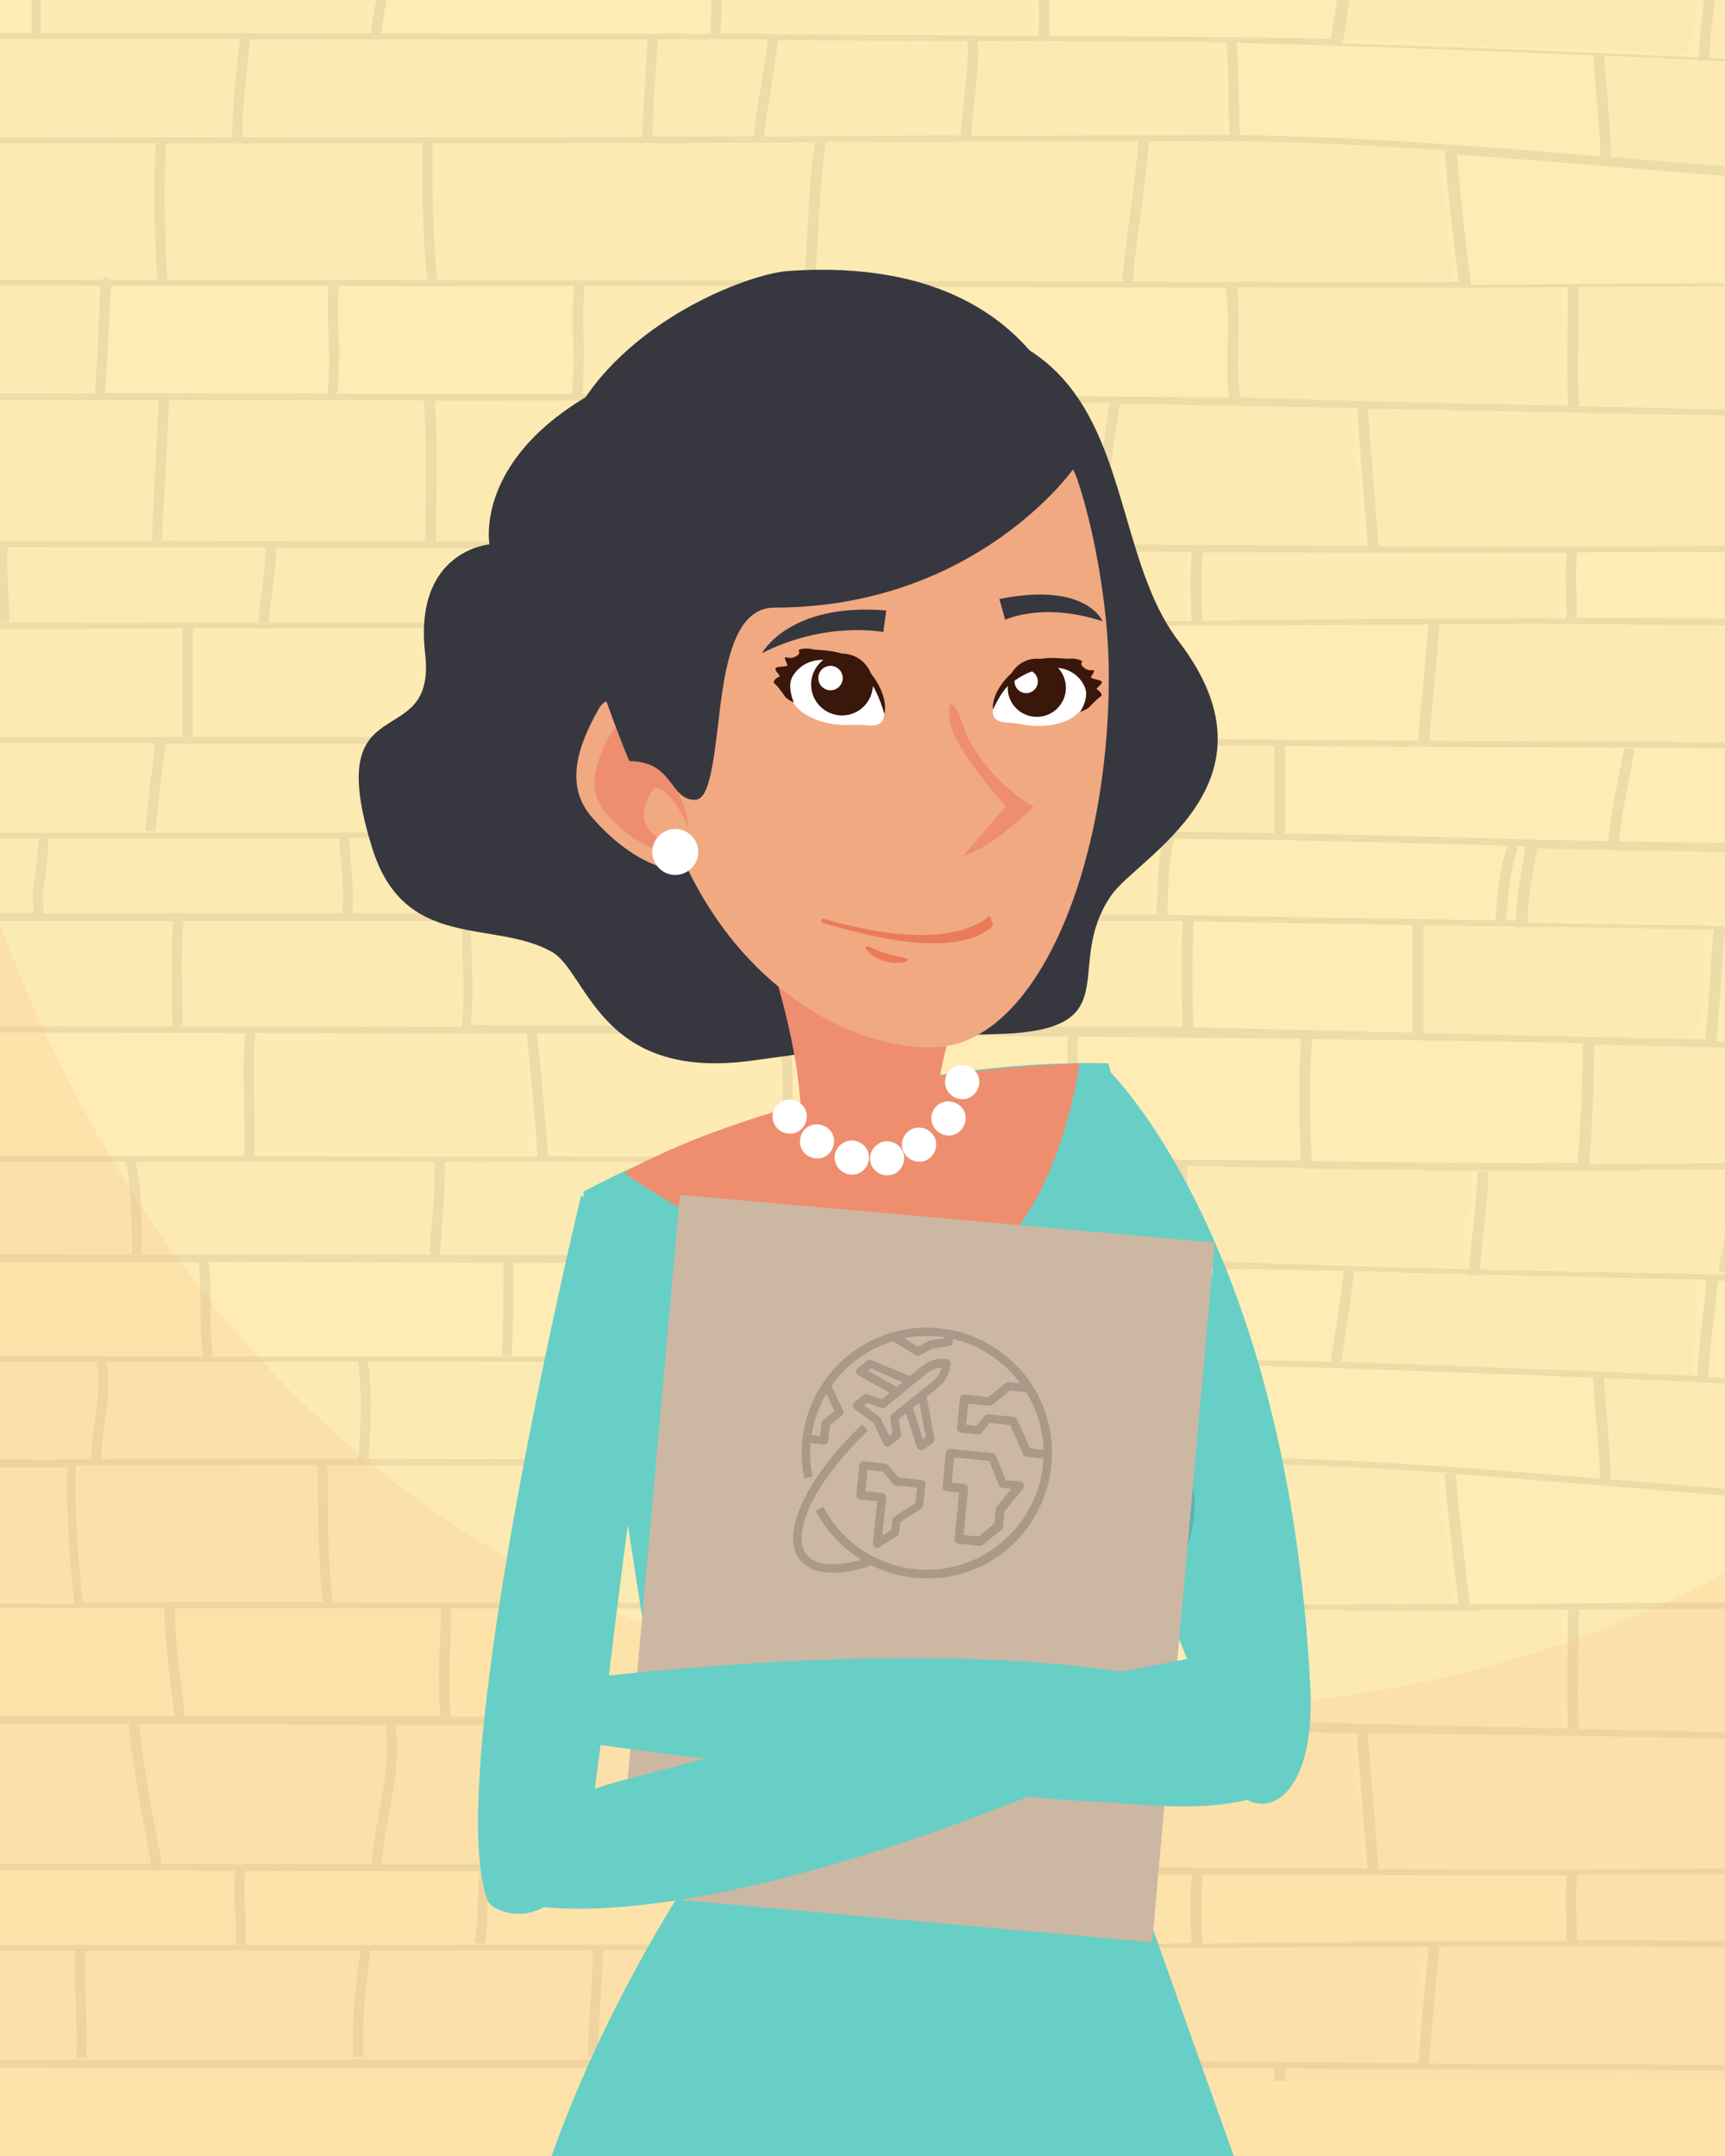 <?xml version="1.0" encoding="utf-8"?>
<!-- Generator: Adobe Illustrator 24.0.3, SVG Export Plug-In . SVG Version: 6.00 Build 0)  -->
<svg version="1.1" id="Layer_1" xmlns="http://www.w3.org/2000/svg" xmlns:xlink="http://www.w3.org/1999/xlink" x="0px" y="0px"
	 width="480px" height="600px" viewBox="0 0 480 600" style="enable-background:new 0 0 480 600;" xml:space="preserve">
<rect x="0" y="0" width="480" height="600" fill="#808080" stroke="none"/>
<title>Artboard 23</title>
<g transform="matrix(0.948,0,0,1.887,-3.097,-964.778)">
	<rect x="-10.8" y="504.6" style="fill-rule:evenodd;clip-rule:evenodd;fill:#FFECB4;" width="529.6" height="328.5"/>
</g>
<g>
	<g>
		<path style="fill:#EDDBA8;" d="M354.6,575.6v3.5h3v-3.5c19.8,0.2,39.5,0.3,59,0.3c31.3,0.1,63.2,0.3,95.2,0.8c0,0.2,0,0.4,0,0.6h3
			c0-0.2,0-0.4,0-0.5c8.8,0.2,17.6,0.3,26.4,0.6c-0.1,0.6-0.1,1.2-0.2,1.7h3c0.1-0.6,0.1-1.1,0.2-1.7c7,0.2,14,0.4,21.1,0.7v-1.7
			c-16.8-0.6-33.6-1-50.4-1.3c0.1-4.4,0.4-8.9,0.7-13.3c0.4-5.2,0.8-10.5,0.8-15.7c0-1.3,0-2.5-0.1-3.8c15.9,0.2,32.2,0.5,48.9,0.8
			v-1.7c-9.8-0.2-19.4-0.3-28.9-0.5c0.4-6.3,0.5-12.9,0.5-19.2c10.1,0,19.5,0.1,28.5,0.2v-1.7c-15.8-0.2-33-0.3-52.7-0.3
			c-6.7,0-13.5,0-20.2,0c-0.1-2.6-0.2-5.1-0.2-7.7c0-9.9,0.7-19.3,2.1-28.2c23.6,0.5,47.3,1.1,71,1.8v-1.7c-9-0.3-17.9-0.5-26.9-0.8
			c0.2-3.7,0.3-7.4,0.5-11c0.4-7.9,0.9-16.2,0.9-24.3c8.9,0.2,17.3,0.4,25.5,0.6v-1.7c-17.4-0.5-36-0.8-57-0.9
			c-0.4-9.3-0.4-18.3-0.4-27.8h-3c0,9.5,0,18.5,0.4,27.8c-4.4,0-8.9,0-13.5,0c-19.8,0-39.9,0.1-59.4,0.3c-7.7,0.1-15.5,0.1-23.4,0.2
			l-0.2-1.6c-1.4-11.9-2.8-23.1-3.7-34.7c14.1,1,28.4,2.2,43,3.4c38.5,3.2,78.2,6.5,117.1,6.5v-1.7c-3.7,0-7.4,0-11.1-0.1
			c-0.2-3.1-0.4-6.1-0.5-9.2c-0.4-6.8-0.9-13.8-0.9-20.6c4.2,0.2,8.3,0.4,12.5,0.6v-1.7c-9.4-0.4-18.9-0.9-28.3-1.3
			c-20.4-0.9-40.9-1.9-61.5-2.8c0.1-4.9,0.7-9.8,1.3-14.6c0.5-4,1-8.2,1.2-12.3c17.6,0.4,35.2,0.7,52.6,1.2
			c11.6,0.3,23.2,0.6,34.8,0.9v-1.7c-11.5-0.3-23.1-0.6-34.6-0.9c-39.2-1-79-1.7-118.9-2.6c0.2-3.5,0.6-7.1,1-10.5
			c0.6-5.5,1.3-11.1,1.3-16.8h-3c0,5.6-0.7,11.2-1.3,16.6c-0.4,3.5-0.8,7-1,10.6c-25.8-0.6-51.7-1.4-77.5-2.5
			c-0.5-9-0.9-17.5-0.9-26.3c10.7,0.3,21.3,0.5,31.9,0.7c0,0,0,0,0,0.1l2.2,0c20.5,0.4,40.9,0.6,61.2,0.6c29,0,58.3-0.4,87.6-1.1
			l1.2,0.1c0,0,0-0.1,0-0.2c12.5-0.3,24.9-0.7,37.4-1.1c0,1,0.1,2.1,0.1,3.1c0,4.3-0.3,8.7-0.6,12.9c-0.3,4.3-0.6,8.7-0.6,13
			c0,1.3,0,2.5,0.1,3.8l3,0c-0.1-1.2-0.1-2.5-0.1-3.7c0-4.3,0.3-8.7,0.6-12.9c0.3-4.3,0.6-8.7,0.6-13c0-1.1,0-2.2-0.1-3.3
			c3.5-0.1,7-0.3,10.5-0.4v-1.7c-16.8,0.7-33.6,1.2-50.5,1.6c1.2-4.7,2-9.5,2.8-14.1c0.9-5.3,1.7-10.7,3.2-15.9l-3-0.3
			c-1.5,5.3-2.4,10.7-3.3,16c-0.8,4.7-1.6,9.6-2.8,14.4c-23.3,0.6-46.5,0.9-69.6,1c0.9-11.1,1.4-22.2,1.4-33.3
			c40.2,0.9,81.2,1.9,121.8,3.1v-1.7c-3.5-0.1-7-0.2-10.5-0.3c0-9.4,0.8-17.5,1.6-26.9l0.3-3.7l-3-0.1l-0.3,3.7
			c-0.9,9.4-1.6,17.5-1.6,26.9c-24.8-0.7-49.6-1.4-74.3-1.9c0.5-4.9,0.8-9.9,1.2-14.8c0.4-5.3,0.7-10.6,1.2-15.8l-0.9,0
			c28.7,0.5,57.6,1.2,86.3,2.2v-1.7c-12.8-0.4-25.6-0.8-38.5-1.1c0-1.1-0.1-2.2-0.1-3.3c0-3,0.2-6.2,0.3-9.2c0.2-3,0.3-6.1,0.3-9.1
			h-3c0,3-0.2,6.1-0.3,9.1c-0.2,3-0.3,6.2-0.3,9.3c0,1.1,0.1,2.1,0.1,3.2c-33.1-0.8-66.2-1.3-98.8-1.8c0-0.2,0-0.3,0-0.5
			c0-4.6,0.8-9.4,1.6-14c0.4-2.1,0.7-4.2,1-6.2c24,0.6,48.4,1.1,72.6,1.1c23.6,0,45.2-0.5,65.2-1.5v-1.7c-7.5,0.4-15.3,0.7-23.3,0.9
			c0.8-4.9,1.1-9.9,1.5-14.8c0.2-3.3,0.5-6.6,0.8-9.9c7,0.2,14,0.4,21.1,0.7v-1.7c-16.8-0.6-33.6-1-50.4-1.3
			c0.1-4.4,0.4-8.9,0.7-13.3c0.4-5.2,0.8-10.5,0.8-15.7c0-1.3,0-2.5-0.1-3.8c15.9,0.2,32.2,0.5,48.9,0.8v-1.7
			c-9.8-0.2-19.4-0.3-28.9-0.5c0.4-6.3,0.5-12.9,0.5-19.2c10.1,0,19.5,0.1,28.5,0.2v-1.7c-15.8-0.2-33-0.3-52.7-0.3
			c-6.7,0-13.5,0-20.2,0c-0.1-2.6-0.2-5.1-0.2-7.7c0-9.9,0.7-19.3,2.1-28.2c23.6,0.5,47.3,1.1,71,1.8v-1.7c-9-0.3-17.9-0.5-26.9-0.8
			c0.2-3.7,0.3-7.4,0.5-11c0.4-7.9,0.9-16.2,0.9-24.3c8.9,0.2,17.3,0.4,25.5,0.6v-1.7c-17.4-0.5-36-0.8-57-0.9
			c-0.4-9.3-0.4-18.3-0.4-27.8h-3c0,9.5,0,18.5,0.4,27.8c-4.4,0-8.9,0-13.5,0c-19.8,0-39.9,0.1-59.4,0.3c-7.7,0.1-15.5,0.1-23.4,0.2
			l-0.2-1.6c-1.4-11.9-2.8-23.1-3.7-34.7c14.1,1,28.4,2.2,43,3.4c38.5,3.2,78.2,6.5,117.1,6.5v-1.7c-3.7,0-7.4-0.1-11.1-0.1
			c-0.2-3.1-0.4-6.1-0.5-9.2c-0.4-6.8-0.9-13.8-0.9-20.6c4.2,0.2,8.3,0.4,12.5,0.6v-1.7c-9.4-0.4-18.9-0.9-28.3-1.3
			c-20.4-0.9-40.9-1.9-61.5-2.8c0.1-4.9,0.7-9.8,1.3-14.6c0.5-4,1-8.2,1.2-12.3l-3-0.1c-0.2,4.1-0.7,8.2-1.2,12.3
			c-0.6,4.8-1.1,9.7-1.3,14.6c-32.8-1.5-65.9-2.8-99.1-3.9c1.4-8.6,2.8-17.5,3.7-26.3c51.4,2,102.9,3.4,153.3,4.6
			c11.6,0.3,23.2,0.6,34.8,0.9v-1.7c-11.5-0.3-23.1-0.6-34.6-0.9c-10.1-0.3-20.3-0.5-30.6-0.8c0.7-4.8,1-9.5,1.3-14.1
			c0.3-5,0.6-10,1.4-15.2h-3c-0.8,5.1-1.1,10.2-1.4,15.1c-0.3,4.6-0.6,9.3-1.3,14.1c-47.5-1.2-95.7-2.6-143.7-4.8
			c0.3-2.9,0.7-5.8,1.1-8.7c0.7-5.2,1.4-10.5,1.7-15.7h-3c-0.3,5.1-1,10.4-1.7,15.5c-0.4,2.9-0.8,5.8-1.1,8.7
			c-7.3-0.3-43.2-0.7-81-1c0.7-5.9,1-10.8,1-15.4c0-2.7-0.1-5.3-0.4-7.8H267c0.2,2.5,0.4,5.1,0.4,7.8c0,4.6-0.3,9.4-1,15.4
			c-27.5-0.3-55.6-0.5-74.5-0.8c-0.9,0-4.2,0-9.2,0c-0.8-5-1.2-9.9-1.5-14.7c-0.2-2.5-0.4-5.1-0.6-7.6h-2.8c0.3,2.6,0.5,5.2,0.6,7.7
			c0.3,4.7,0.7,9.6,1.5,14.6c-18.6,0-56.2-0.1-98.7-0.1c0.4-7.3,0.7-14.8,0.8-22.1h-2.8c-0.1,7.4-0.5,14.8-0.8,22l1.9,0.1
			c-29.8,0-62-0.1-91.7-0.1c-0.2-3.3-0.2-6.6-0.3-9.8c0-4-0.2-8.1-0.5-12.2h-2.8c0.3,4.1,0.5,8.2,0.5,12.2c0,3.2,0.1,6.5,0.3,9.8
			c-4.5,0-8.9,0-13.2,0c0.2-3.7,0.7-7.6,1.2-11.5c0.4-3.5,0.8-7.1,1.1-10.6h-2.8c-0.3,3.4-0.6,6.9-1.1,10.3
			c-0.5,3.9-0.9,7.9-1.2,11.7c-19.8,0-37.8,0-52.5-0.1c0-0.2,0-0.4,0-0.6l-2.8-0.1c0,0.2,0,0.4,0,0.6c-13.9,0-24.4,0-30.1-0.1v1.8
			c5.7,0,16.2,0.1,30.1,0.1c-0.3,6-0.6,12.6-0.6,19.1c0,3,0.1,5.9,0.2,8.8c-13.7,0-24,0-29.7,0v1.7c11.2,0,40.8,0,77.5,0
			c0.3,3.8,0.4,7.7,0.4,11.4c0.1,5.2,0.1,10.5,0.9,15.9c-37.3,0-67.5,0.1-78.8,0.1v1.7c5.5,0,15.5,0,28.7,0c0,0.5,0,1.1,0,1.6
			c0,9.2,1.5,18.3,2.9,27.2c0.5,2.9,0.9,5.9,1.4,8.9c-15.3,0-26.9-0.1-33-0.1v1.7c4.1,0,10.7,0,19.4,0c0.2,3.9,0.7,7.9,1.1,11.7
			c0.6,5.2,1.2,10.5,1.2,15.7c0,0.8,0,1.7-0.1,2.5c-9.7,0-17.2,0-21.7-0.1v1.8c7,0.1,20.9,0.1,39.6,0.1c-0.4,12.7-0.9,25.8-2.3,39.1
			c-17.4,0-30.6-0.1-37.3-0.1v1.8c8.9,0.1,29,0.1,55.3,0.2c0,0.6,0,1.1,0,1.7c0,1.9-0.1,3.8-0.1,5.7c-0.1,1.9-0.1,3.9-0.1,5.8
			c0,3.1,0.2,5.6,0.6,8c-26.4,0-46.8,0-55.7,0v1.7c5.9,0,16.9,0,31.3-0.1c0.5,5.1,1.6,10,2.7,14.8c1.1,4.9,2.3,10,2.8,15.2
			c-17.1,0-30.1,0-36.7,0v1.8c5.3,0,14.6,0,26.8,0c-0.1,1-0.3,2.1-0.3,3.2c0,4.6,1.1,9.3,2.1,13.8c0.6,2.4,1.1,4.8,1.5,7.1l2.8-0.3
			c-0.4-2.4-1-4.9-1.5-7.3c-1-4.4-2.1-8.9-2.1-13.3c0-1.1,0.1-2.2,0.3-3.2c13.6,0,30.4,0,49,0c0.8,4.1,1.4,8.2,1.9,12.2
			c0.5,4,1.1,8.2,1.9,12.4c-9.8,0-19.1,0-27.7,0c0,0,0,0,0,0l-0.2,0c-25.9,0-45.8,0-54.6,0v1.7c8.4,0,27.5,0,52.2,0
			c0.7,3.4,0.8,6.7,0.8,9.6l0,3.7c0,2.3,0,4.9,0.4,7.5c-25.3,0-44.8,0-53.3,0v1.7c13,0,50.7,0,95.8,0c-0.2,2.8-0.4,5.6-0.6,8.4
			c-0.4,5.3-0.8,10.8-0.8,16.2c0,1.4,0,2.8,0.1,4.2l2.8-0.1c-0.1-1.4-0.1-2.8-0.1-4.1c0-5.3,0.4-10.8,0.8-16.1
			c0.2-2.9,0.4-5.8,0.6-8.6c20.8,0,43.1,0,65.2,0c-0.3,4-0.4,8.3-0.4,13.7c0,2.6,0,5.2,0.1,7.8c0,2.6,0.1,5.2,0.1,7.8h2.8
			c0-2.6,0-5.2-0.1-7.8c0-2.6-0.1-5.2-0.1-7.8c0-5.5,0.1-9.8,0.5-13.7c27.4,0,54.4,0,77.6,0c0,1-0.1,2-0.1,3c0,2.9,0.1,5.7,0.2,8.5
			c0.1,2.8,0.2,5.6,0.2,8.4c0,3.6-0.2,6.6-0.5,9.5c-97.7-0.1-218.6-0.2-244-0.2v1.8c6.8,0.1,19.9,0.1,37.3,0.2l0,6.4
			c0,9.3-0.1,18.9,0.3,28.2c-17.6,0-30.9-0.1-37.6-0.1v1.7c9.9,0,34.4,0,66,0.1c1.1,4.1,1.3,8,1.3,11.1c0,1.9-0.1,3.9-0.1,5.8
			c-0.1,1.9-0.1,3.9-0.1,5.8c0,1.1,0,2.1,0.1,3.1c-32,0-57-0.1-67-0.1v1.8c3.9,0,10.1,0.1,18.1,0.1c0.9,3.9,1.3,7.9,1.7,11.8
			c0.4,4.7,0.9,9.7,2.3,14.5c-9.9,0-17.5,0-22.1,0v1.7c9,0,29.8,0,56.9,0.1c0.5,3,0.9,6,1.3,9c0.7,6,1.5,12.1,3.6,18.2
			c-29.5,0-52.3,0.1-61.8,0.1v1.7c11,0,39.8-0.1,76.4-0.1c-0.9,12.4-0.9,25.2-0.9,37.5h2.8c0-12.4,0-25.1,0.9-37.5
			c17.1,0,35.7,0,54.9-0.1c0,1.8-0.1,3.6-0.1,5.4c0,9.5,0.6,19.6,2,32.6c-62.6-0.1-119.4-0.1-136.1-0.2v1.7c5.7,0,16.3,0,30.2,0.1
			c0,0.8,0.1,1.6,0.1,2.5c0,3.4-0.2,6.9-0.4,10.2c-0.2,3.4-0.4,6.8-0.4,10.3c0,2.4,0.1,4.6,0.3,6.6l2.8-0.2c-0.2-2-0.3-4.1-0.3-6.4
			c0-3.4,0.2-6.9,0.4-10.2c0.2-3.4,0.4-6.9,0.4-10.4c0-0.8,0-1.6-0.1-2.5c16.9,0,38.2,0,61.9,0.1c-0.1,1.9-0.1,3.7-0.1,5.6
			c0,4.3,0.2,8.6,0.3,12.9c0.1,3.8,0.2,7.6,0.3,11.5c-45.4-0.1-82.5-0.1-95.4-0.2v1.8c4.5,0.1,11.6,0.1,20.9,0.1
			c0.5,3.3,1,6.7,1.5,10c1.3,9.6,2.6,19.6,6.6,29.1c-13.3,0-23.4-0.1-29-0.1v1.8c7.1,0.1,21.3,0.1,40,0.2c-0.2,2.4-0.4,4.8-0.4,7.4
			c0,4.1,0.3,8.6,0.9,13.7c-17.7,0-32.3,0-40.5,0v1.7c11.6,0,35.9-0.1,65.1-0.1c-0.1,3.1-0.3,6.2-0.5,9.3c-0.3,3.6-0.5,7.3-0.5,11
			c0,3.6,0.3,6.9,0.9,9.9c-29.3,0-53.5,0-65,0v1.8c47.3,0.1,314,0.2,336.4,0.3C271.3,575.4,343.1,575.5,354.6,575.6z M396,558.3
			c-0.5,5.2-0.9,10.3-1.4,15.8c-24.9-0.1-50.2-0.3-75.4-0.8c-0.5-5.2-1-10.1-1.5-15c-0.5-5-1-9.9-1.5-15.3l-3,0.1
			c0.5,5.4,1,10.4,1.5,15.3c0.5,4.8,1,9.6,1.5,14.8c-2.2,0-37.9-0.1-73.4-0.1c0.2-2.6,0.4-5.3,0.6-7.9c0.5-7.5,1-15.3,2.8-22.8
			c58.5-0.3,130.9-0.5,151.3-0.6C397,547.6,396.5,553,396,558.3z M165.2,541.2C165.2,541.2,165.2,541.2,165.2,541.2
			c-27.5,0-61.7,0.1-96.9,0.1c0.1-1.1,0.1-2.2,0.1-3.3c0-2.1-0.1-4.3-0.2-6.4c-0.1-2.1-0.2-4.2-0.2-6.3c0-1.7,0.1-3.3,0.3-4.7
			c22.6,0,44.8,0.1,65.2,0.1c-0.3,3.1-0.5,6.2-0.6,9.3c-0.1,3.5-0.2,7.1-0.7,10.7l2.8,0.3c0.5-3.6,0.6-7.3,0.7-10.9
			c0.1-3.1,0.2-6.2,0.6-9.3c23.1,0,43.8,0.1,59.6,0.1c-0.1,6.3-0.4,12.6-0.8,18.8l-0.1,1.5c-7.8,0-16.9,0-26.9,0c0,0,0,0,0,0H165.2z
			 M38.7,479.8c23,0.1,46.4,0.1,68.5,0.2c0.3,2.1,0.5,4.2,0.5,6.4c0,6-1.1,12.2-2.2,18.1c-0.9,4.6-1.7,9.5-2.1,14.3
			c-19,0-38.9-0.1-58.6-0.1c0-0.3,0.1-0.7,0.1-1C44.8,517.2,40.2,495.2,38.7,479.8z M45.7,445.9c-8.3,0-16.6,0-24.9,0l2.2-0.2
			c-1.4-12.9-2-22.9-2-32.4c0-1.8,0-3.6,0.1-5.5c22.2,0,45.1,0,67.2-0.1c0.1,3.7,0.2,7.4,0.2,11.1c0.1,8.9,0.2,18,1.4,27
			c-13.6,0-27.5,0-41.4,0c0,0,0,0,0-0.1L45.7,445.9C45.6,445.9,45.7,445.9,45.7,445.9z M-23,373.4c0-3.9,0.3-7.9,0.5-11.7
			c0.2-3.4,0.4-7,0.5-10.5c24.3,0,50.9,0.1,77.2,0.1c0.5,3.8,0.6,7.5,0.6,11.3l0,2.5c0,4.1,0.1,8.2,0.7,12.4c-28,0-56.3,0-81.8-0.1
			l2.4-0.1C-23,375.9-23,374.6-23,373.4z M29.1,395.9c0.5-3.6,1-7.3,1-11.1c0-2.1-0.2-3.9-0.5-5.8c23.4,0,47.4,0,70,0
			c0.5,3.6,0.8,7.5,0.8,11.9c0,3.7-0.3,8.5-0.5,12.7l-0.1,2.4c-23.2,0-47.7,0-71.6,0.1C28.2,402.8,28.6,399.4,29.1,395.9z M58.6,365
			l0-2.5c0-3.8-0.1-7.5-0.6-11.3c29.3,0.1,57.9,0.1,82.1,0.2c0,8.5,0,17.3-0.5,25.9l2.8,0.1c0.4-8.6,0.5-17.4,0.5-26
			c34.3,0.1,59.3,0.1,63.8,0.2c1.8,0,3.7,0.1,5.7,0.1c0,0,0,0,0,0.1h0.3c0.3,2.2,0.7,8.3,0.7,12c0,4.2-0.2,9.8-0.4,13.9
			c-6,0-15.2,0-27-0.1c0,0,0,0,0,0l-0.3,0c-31.2,0-79.6-0.1-128.8-0.1l2.4-0.3C58.7,373,58.6,369,58.6,365z M123.7,323.4
			c26.4,0,49.4,0,65.3,0c0.3,3.9,0.4,7.8,0.4,11.4l0,7.1c0,2.5,0,5,0.2,7.5c-15.4,0-39.3-0.1-67.2-0.1c0.2-2.9,0.4-5.7,0.6-8.6
			c0.4-4.8,0.8-9.7,0.8-14.6C123.7,325.2,123.7,324.3,123.7,323.4z M131.3,267.4c-0.1-2.8-0.2-5.6-0.2-8.4c0-1,0-2,0.1-3
			c27.8,0,49.9,0,60.5,0c0,3.8-0.1,7.5-0.3,11.3c-0.2,4.2-0.3,8.3-0.3,12.5c0,1.9,0,3.8,0.1,5.6c-18,0-38.5,0-60.2-0.1
			c0.3-2.9,0.5-5.9,0.5-9.5C131.5,273,131.4,270.2,131.3,267.4z M129.5,205.1c-22.3,0-48.7,0-75.8,0v-30.2c28.1,0,55.8,0,79.6-0.1
			c-1.4,4.9-1.6,9.9-1.9,14.8c-0.2,5.1-0.5,10.4-2.1,15.5L129.5,205.1z M-58,165.3c0-1.9,0.1-3.8,0.1-5.7c0.1-1.9,0.1-3.8,0.1-5.7
			c0-0.6,0-1.1,0-1.7c17.1,0,36.6,0.1,57.1,0.1c0,1-0.1,2-0.1,3c0,3,0.1,5.9,0.3,8.9c0.1,2.9,0.3,5.9,0.3,8.9h2.8
			c0-3.1-0.2-6.1-0.3-9c-0.1-2.9-0.3-5.8-0.3-8.8c0-1,0-2,0.1-3c23.4,0,48.1,0.1,71.8,0.1c-0.1,3.8-0.5,7.8-1,11.7
			c-0.4,3-0.8,6.1-1,9.1l2,0.1c-45.4,0-94.1,0-131.4,0.1l0.1,0C-57.8,171-58,168.5-58,165.3z M26.3,109.5c-26.2,0-51.6-0.1-73.8-0.1
			c-0.6-4.7-1.5-9.3-2.4-13.8c-1-5.3-2-10.7-2.6-16.2c23.8,0,51.8,0,80.5,0.1c-0.1,1.4-0.3,3.5-0.4,7.1
			C27.3,94.5,26.7,106.4,26.3,109.5L26.3,109.5z M-23.3,77.8l1.8-0.1c-0.2-3-0.3-6.2-0.3-9.8c0-4.9,0.2-9.9,0.4-14.8
			c0.2-4.3,0.3-8.8,0.4-13.2c20.5,0,42.5,0,64.3,0C43.1,45.5,43,50.5,43,55.3c0,7.9,0.3,15.3,0.8,22.6c-4.3,0-8.7,0-13,0
			c-0.2-0.3-0.5-0.6-1.2-0.6c-0.6-0.1-0.9,0-1.2,0.6C10.6,77.9-6.9,77.8-23.3,77.8z M117.5,39.9c0,12.3,0,25.1,1.4,38l2.8-0.2
			c-1.4-12.8-1.4-25.5-1.4-37.8c39.3,0,68.5-0.1,71.8-0.1c9.6-0.1,21.7-0.1,34.7-0.2c-1.2,7.4-1.6,15-2,22.3
			c-0.3,5.3-0.5,10.7-1.1,16.1l0.7,0.1c-2.4,0-4.8,0-7.1,0C206.7,78,126.3,78,46.6,77.9c-0.5-7.3-0.8-14.7-0.8-22.6
			c0-4.7,0.1-9.8,0.3-15.3C71.1,39.9,95.7,39.9,117.5,39.9z M67.4,38.2c0-7.2,0.8-14.7,1.6-22c0.2-1.7,0.4-3.5,0.5-5.2
			c48.1,0,91.6,0,110.7,0c-0.2,2.8-0.3,5.7-0.5,8.5c-0.4,6.1-0.8,12.4-0.9,18.6C157.2,38.1,114.3,38.2,67.4,38.2z M272.1,11.4
			c33.5,0.1,63.7,0.3,69.1,0.4c0.6,5.2,0.6,10.5,0.7,15.5c0,3.4,0.1,6.8,0.3,10.3c-1.5,0-3.1,0-4.6,0c-5,0-34.5,0.1-67.3,0.2
			c0.2-3.2,0.5-6.5,0.9-9.6c0.5-4.8,1-9.8,1-14.6C272.1,12.7,272.1,12,272.1,11.4z M316.8,39.3c-0.5,6.5-1.4,12.9-2.2,19.2
			c-0.9,6.5-1.8,13.2-2.3,19.9c-27.2-0.1-58.8-0.1-85.6-0.3c0.6-5.4,0.8-10.8,1.1-16.1c0.4-7.4,0.8-15.1,2-22.5
			C260,39.5,294.9,39.4,316.8,39.3z M342,110.7c-6.8-0.2-50.5-0.5-92.2-0.7c0.2-4.4,0.7-8.9,1.1-13.2c0.6-5.5,1.1-11.3,1.2-17
			c40.8,0.1,82.8,0.2,89,0.3c0.4,2.8,0.6,5.9,0.6,9.6c0,2,0,4-0.1,6c0,2-0.1,4-0.1,6C341.5,105.2,341.7,108.1,342,110.7z M379.1,133
			c0.5,6.2,1,12.4,1.5,18.9c-9.8-0.1-39.9-0.2-74.4-0.4c0.6-4.5,1.2-9.1,1.8-13.6c1.1-8.4,2.2-17.1,3.6-25.6
			c24.1,0.5,46.7,0.9,67.4,1.3l-1.3,0C378.1,120.4,378.6,126.7,379.1,133z M489.3,151.9c-7.8,0-15.7,0-23.5,0.1
			c-15.6,0.1-31.2,0.1-46.8,0.1c-11.6,0-23.5,0-35.4-0.1c-0.5-6.6-1-12.8-1.5-19c-0.5-6.3-1-12.6-1.5-19.3c30,0.6,55.8,1.1,75.5,1.5
			c11.6,0.2,23.4,0.5,35.1,0.7c-1.4,8.9-2.1,18.4-2.1,28.3C489.1,146.8,489.2,149.4,489.3,151.9z M419,153.8c5.6,0,11.3,0,16.9,0
			c-0.1,1.8-0.2,3.8-0.2,6c0,2.2,0.1,4.5,0.1,6.7c0,1.9,0.1,3.7,0.1,5.6c-2.9,0-5.8,0-8.7,0c-32,0-62.6,0.2-92.6,0.7
			c-0.2-3.1-0.3-6.1-0.3-9.2c0-3.3,0.1-6.6,0.4-9.9C372.3,153.8,405.1,153.8,419,153.8z M513.3,174.3c0.1,1.3,0.1,2.5,0.1,3.8
			c0,5.2-0.4,10.5-0.8,15.6c-0.3,4.4-0.6,8.9-0.7,13.3c-32-0.6-63.9-0.7-95.2-0.8c-6.3,0-12.6,0-19-0.1c0.5-5.5,0.9-10.6,1.4-15.8
			c0.5-5.4,1-10.8,1.5-16.6c8.8,0,17.7-0.1,26.7-0.1C455,173.8,483.6,174,513.3,174.3z M421.9,256.1c-0.9,0-1.9,0-2.8,0
			c0.5-6.8,1.1-13.8,3.3-20.4l-2.9-0.3c-2.3,6.7-2.9,13.8-3.4,20.7c-2,0-4-0.1-5.9-0.1c-28.1-0.4-56.8-0.8-85.4-1.4
			c0.1-1.7,0.2-3.3,0.2-5c0.2-5.4,0.3-10.9,1.7-16.2c26.7,0.2,53.8,0.9,80,1.6c5.9,0.2,11.8,0.3,17.8,0.5c-0.3,2-0.6,4.1-1,6.1
			c-0.8,4.7-1.6,9.5-1.6,14.2C421.9,255.8,421.9,255.9,421.9,256.1z M329.1,285.8c-3-0.1-21.4-0.2-44.8-0.2v-29.4
			c23.4,0.1,41.9,0.1,44.8,0.2c-0.3,5.3-0.4,10.4-0.4,15.5C328.8,276.5,328.9,281.1,329.1,285.8z M262.1,254.3c0-0.3,0-0.6,0-0.8
			c0-2.9,0.4-5.9,0.8-8.9c0.4-3,0.8-6.1,0.8-9.2c0-0.7-0.1-1.5-0.1-2.2c26.5,0,48.7,0,50.1,0c3.3,0,6.7,0,10,0.1
			c-1.4,5.4-1.5,10.9-1.7,16.2c0,1.7-0.1,3.3-0.2,5C319.1,254.4,292.4,254.4,262.1,254.3z M281.5,256.2v29.4
			c-8.4,0-17.4-0.1-26.5-0.1c-8.5,0-31-0.1-61-0.1c-0.1-1.9-0.1-3.8-0.1-5.6c0-4.1,0.2-8.3,0.3-12.4c0.1-3.8,0.3-7.6,0.3-11.4
			c1.7,0,2.9,0,3.6,0C221,256,254.2,256.1,281.5,256.2z M354.6,231.9c-13.7-0.3-27.4-0.4-41-0.4c-1.1,0-13.8,0-31.3,0
			c2.8-8,3.8-16.3,4.2-24.1c32.7,0.1,61.2,0.2,68.1,0.2V231.9z M218.6,173.2c-4.3,0-8.4,0-12.3,0c-4.3,0-23.6,0-50.9,0
			c1.7-6.9,2.6-13.9,3.5-20.7c26.2,0.1,44.4,0.1,48,0.2c9.6,0.1,20.4,0.3,31.8,0.4c0.2,1.6,0.4,3.2,0.4,5.1c0,2.7-0.3,5.5-0.5,8.2
			c-0.2,2.2-0.4,4.5-0.4,6.8c-5.7,0-11.2,0-16.6,0c0,0,0-0.1,0-0.1L218.6,173.2C218.6,173.1,218.6,173.2,218.6,173.2z M94.2,92.9
			c-0.1-2.5-0.2-5.1-0.2-7.6c0-2.1,0.1-4,0.2-5.7c23.9,0,46.5,0,65.6,0c-0.3,2.5-0.4,5.3-0.4,8.5c0,2,0,4,0.1,6c0,2,0.1,4,0.1,6
			c0,2.7-0.2,6.9-0.4,8.8h-0.2c0,0.4,0,0.6,0,0.8c-19,0-41.5,0-65.2-0.1c0.4-2.7,0.5-5.6,0.5-9C94.4,98,94.3,95.5,94.2,92.9z
			 M208.5,111.5c-1.4,7.3-1.8,14.9-2.1,22.2c-0.3,5.6-0.6,11.4-1.3,17.2c-6.3,0-23.9-0.1-48.1-0.1l-0.7-0.1l0,0.1
			c-10.6,0-22.4,0-35-0.1c0-3.5,0-7,0.1-10.4c0-3.5,0.1-6.9,0.1-10.4c0-6.1-0.1-11.7-0.5-18.4C152.8,111.4,183.1,111.5,208.5,111.5z
			 M162.4,94.1c0-2-0.1-4-0.1-6c0-3.3,0.2-6,0.4-8.5c28.3,0,48.7,0,54,0.1c10.2,0,21.3,0.1,32.6,0.1c-0.1,5.7-0.6,11.3-1.2,16.8
			c-0.4,4.4-0.9,8.9-1.1,13.4c-11-0.1-21.8-0.1-31.7-0.2c-5.2,0-25.3-0.1-53.3-0.1c0.3-1.4,0.4-4.2,0.4-9.6
			C162.5,98.1,162.4,96.1,162.4,94.1z M331.6,172.8c-5.2,0.1-49.7,0.2-90.7,0.3c0.1-2.2,0.2-4.4,0.4-6.6c0.2-2.7,0.5-5.5,0.5-8.3
			c0-1.8-0.1-3.5-0.4-5.1c28.4,0.3,60.6,0.4,90.2,0.5c-0.2,3.3-0.4,6.6-0.4,9.9C331.3,166.6,331.4,169.7,331.6,172.8z M303.3,151.5
			c-32.5-0.2-68.6-0.4-95.4-0.7c0.7-5.7,1-11.5,1.3-17.1c0.4-7.4,0.8-14.9,2.2-22.3c35.4,0,60.4,0.1,65,0.2
			c11,0.2,21.8,0.4,32.4,0.6c-1.4,8.4-2.5,17-3.6,25.4C304.5,142.3,303.9,147,303.3,151.5z M156,152.6c-0.9,6.8-1.8,13.8-3.5,20.7
			c-22.2,0-49.3,0-77.7,0c0.2-2.9,0.6-6,1-8.9c0.5-3.9,1-8,1.1-11.9C106,152.5,133.7,152.5,156,152.6z M221.6,178.6
			c0-1.3,0-2.6-0.1-4c5.3,0,10.8-0.1,16.5-0.1c0,0.1,0,0.1,0,0.2h2.8c0-0.1,0-0.1,0-0.2c22.9-0.1,48.2-0.2,72-0.3
			c0.5,5.4,1.4,11.5,1.9,16.4c0.5,4.8,1,9.6,1.5,14.8c-2.7,0-56.1-0.1-97.4-0.2C220.6,196.4,221.6,187.4,221.6,178.6z M319.2,205.4
			c-0.5-5.2-1-10.1-1.5-15c-0.5-4.9-1.4-11-1.9-16.3c36.7-0.1,69.1-0.2,81.7-0.3c-0.5,5.7-1,11.1-1.5,16.5
			c-0.5,5.2-0.9,10.3-1.4,15.8C369.7,206,344.4,205.8,319.2,205.4z M268.2,27.8c-0.3,3.3-0.7,6.6-0.9,9.9c-13,0-26.5,0.1-39.1,0.2
			l-1.1-0.1c0,0,0,0.1,0,0.1c-5,0-9.9,0-14.5,0.1c0.5-4.6,1.3-9.3,2-13.9c0.7-4.2,1.4-8.6,1.9-12.9c16.2,0.1,34.8,0.1,52.7,0.2
			c0,0.7,0.1,1.4,0.1,2.1C269.3,18.2,268.7,23.1,268.2,27.8z M211.8,23.7c-0.8,4.7-1.6,9.5-2.1,14.2c-6,0-11.6,0.1-16.6,0.1
			c-1.2,0-5.2,0-11.5,0c0-6.1,0.4-12.4,0.9-18.4c0.2-2.9,0.4-5.8,0.5-8.7c3.9,0,6.4,0,7.2,0c6.7,0,14.7,0.1,23.4,0.1
			C213.2,15.4,212.5,19.6,211.8,23.7z M66.2,16c-0.8,7.3-1.6,14.9-1.6,22.2c-33.3,0-68.3,0-98.8,0.1c-0.7-5.4-0.8-10.7-0.9-16
			c0-3.7-0.1-7.5-0.4-11.4c31.5,0,68,0,102.3,0C66.6,12.6,66.4,14.3,66.2,16z M30.5,86.7c0.1-3,0.3-5.8,0.4-7.2
			c20.2,0,40.8,0,60.5,0c-0.1,1.8-0.2,3.6-0.2,5.7c0,2.6,0.1,5.1,0.2,7.7c0.1,2.5,0.2,5.1,0.2,7.6c0,3.4-0.2,6.3-0.5,8.9l0.8,0.1
			c-20.4,0-41.7,0-62.7-0.1C29.6,106,30.1,94.9,30.5,86.7z M46.1,130.7c0.3-6.5,0.7-12.9,0.9-19.3c23.5,0,47.7,0,71,0
			c0.4,6.7,0.5,12.3,0.5,18.4c0,3.4,0,6.9-0.1,10.4c0,3.5-0.1,6.9-0.1,10.4c-22.8,0-48-0.1-73.3-0.1C45.4,144,45.7,137.3,46.1,130.7
			z M134.3,189.7c0.2-4.9,0.5-10,1.9-14.9c36.7,0,63.6-0.1,67.8-0.1c4.6,0,9.5-0.1,14.7-0.1c0,1.3,0.1,2.6,0.1,3.9
			c0,8.9-1,17.8-2.9,26.6c-8.9,0-17.2,0-24.2,0c-3.1,0-26.6,0-59.5,0C133.8,200,134,194.8,134.3,189.7z M204.9,219.2
			c0.3-4,0.7-8,0.9-12.1c22.2,0.1,51.2,0.2,77.9,0.3c-0.5,7.9-1.4,16.1-4.3,24.1c-22.9,0-52.7,0-75.4,0
			C204.3,227.3,204.6,223.3,204.9,219.2z M260.8,233.2c0.1,0.7,0.1,1.5,0.1,2.2c0,2.9-0.4,6-0.8,8.9c-0.4,3-0.8,6.1-0.8,9.1
			c0,0.3,0,0.6,0,0.8c-21.4,0-44.2-0.1-61.3-0.1c-2.3,0-11.1,0-24.5,0c0.1-0.6,1-11.2,2.5-20.9c10.4,0,17.2,0,19,0
			C213,233.2,238.2,233.2,260.8,233.2z M216.4,287.9c0.9,4.1,1.4,8.5,1.4,13.9c0,3.6-0.2,7.2-0.4,10.7c-0.2,3.1-0.3,6.4-0.3,9.6
			c-2.4,0-4.7,0-6.9-0.1c-2.3,0-8.8,0-18.4-0.1c0-0.1,0-0.1,0-0.2l-2.8,0.2c-9.7,0-22.1,0-36.5-0.1c-0.9-12-1.8-22.9-3.1-34.2
			C174.9,287.8,198,287.8,216.4,287.9z M259.3,323.7c33.4,0.1,64.2,0.2,67.8,0.3c0,8.9,0.5,17.3,0.9,26.3
			c-3.9-0.2-36.1-0.3-70.5-0.5c1.1-5.7,2.2-12.2,2.2-18.9C259.9,328.3,259.6,326,259.3,323.7z M342,478.8
			c-4.8-0.2-27.8-0.3-55.5-0.5c0-0.9-0.1-1.8-0.1-2.7c0-5.3,0.6-10.9,1.1-16.3c0.4-3.7,0.8-7.6,1-11.3c26.6,0.1,48.3,0.1,52.7,0.2
			c0.4,2.8,0.6,5.9,0.6,9.6c0,2,0,4-0.1,6c0,2-0.1,4-0.1,6C341.5,473.2,341.7,476.1,342,478.8z M489.3,520c-7.8,0-15.7,0-23.5,0.1
			c-15.6,0.1-31.2,0.1-46.8,0.1c-11.6,0-23.5,0-35.4-0.1c-0.5-6.6-1-12.8-1.5-19c-0.5-6.1-1-12.2-1.5-18.7c32.5,0.3,60.2,0.7,75.5,1
			c11.6,0.2,23.4,0.5,35.1,0.7c-1.4,8.9-2.1,18.4-2.1,28.3C489.1,514.8,489.2,517.4,489.3,520z M419,521.9c5.6,0,11.3,0,16.9,0
			c-0.1,1.8-0.2,3.8-0.2,6c0,2.2,0.1,4.5,0.1,6.7c0,1.9,0.1,3.7,0.1,5.6c-2.9,0-5.8,0-8.7,0c-32,0-62.6,0.2-92.6,0.7
			c-0.2-3.1-0.3-6.1-0.3-9.2c0-3.3,0.1-6.6,0.4-9.9C372.3,521.8,405.1,521.9,419,521.9z M236.3,519.1c0.6-4.1,1.4-8.3,2.1-12.3
			c1.6-8.5,3.2-17.3,3.3-26.1c22.5,0.3,47.4,0.6,72.4,0.9c0,0.6,0,1.2,0,1.8c0,9.5-1.4,18.8-2.9,28.6c-0.4,2.4-0.7,4.8-1.1,7.3
			l2.8,0.3c0.3-2.4,0.7-4.8,1.1-7.3c1.4-9.4,2.9-19.2,2.9-28.9c0-0.6,0-1.2,0-1.8c20.8,0.2,41.5,0.4,60.6,0.7
			c0.5,6.5,1,12.7,1.5,18.8c0.5,6.2,1,12.4,1.5,18.9C364.2,519.8,292.2,519.6,236.3,519.1z M331.6,540.8c-3.7,0.1-27,0.1-54.8,0.2
			c0.2-2.2,0.6-4.5,1-6.9c0.6-3.1,1.2-6.4,1.2-9.6c0-1.1-0.2-2.1-0.3-3.1c17.7,0.1,35.8,0.2,52.9,0.3c-0.2,3.3-0.4,6.6-0.4,9.9
			C331.3,534.7,331.4,537.8,331.6,540.8z M201.1,477.8c-18.4,0-45.2-0.1-75.6-0.1c-0.4-2.9-0.5-6-0.5-9.6c0-3.5,0.2-7.1,0.3-10.6
			c0.1-3.3,0.3-6.6,0.3-9.9c32.5,0,60.7,0,78.9,0.1c-0.4,3.5-0.9,7-1.5,10.4c-0.9,5.3-1.9,10.8-1.9,16.3
			C200.9,475.5,201,476.7,201.1,477.8z M160.9,518.9c-16.6,0-35.1-0.1-54.7-0.1c0.4-4.7,1.2-9.4,2-13.9c1.1-6,2.3-12.3,2.3-18.5
			c0-2.3-0.2-4.4-0.5-6.4c18.5,0.1,36,0.1,51.5,0.2c-0.1,0.9-0.1,2-0.1,3.5c0,4.6-0.2,9.3-0.4,13.8c-0.2,4.5-0.4,9.2-0.4,13.9
			C160.7,514,160.8,516.5,160.9,518.9z M186.2,379.1c16.8,0,28.5,0,32.5,0c16.6,0.1,35.4,0.1,53.3,0.2c0,0.8-0.1,1.7-0.1,2.5
			c0,2.3,0.1,4.6,0.1,7c0.1,2.3,0.1,4.7,0.1,7c0,3.3-0.1,6.9-0.4,9.9c-16.9,0.1-34.8,0.1-50.8,0.2c-4.6,0-18.6,0-38.3,0.1
			c0-0.9-0.1-2-0.1-2.5c0-3.6,1-7.3,1.9-10.8c1-3.6,1.9-7.4,1.9-11.2C186.4,380.7,186.2,379.9,186.2,379.1z M244.2,407.6
			c0,12.6,0,25.6-1.8,38.7c-6.6,0-13-0.1-19.1-0.1c-5.4,0-24.8-0.1-51.8-0.1c0.1-2.1,0.1-4.2,0.2-6.3c0.3-10.8,0.7-21.9,2.4-32
			c24.2,0,41.4-0.1,46.6-0.1C228.1,407.6,236.1,407.6,244.2,407.6z M181.7,392.2c-1,3.7-2,7.4-2,11.3c0,0.5,0,1.6,0.1,2.5
			c-21,0-48,0.1-77.2,0.1l0.1-2.3c0.2-4.3,0.5-9.1,0.5-12.9c0-4.4-0.3-8.3-0.8-11.9c31.1,0,59.6,0,80.8,0.1c0.1,0.8,0.2,1.5,0.2,2.3
			C183.5,385.1,182.6,388.5,181.7,392.2z M171.2,407.8c-1.7,10.2-2.1,21.2-2.4,32c-0.1,2.1-0.1,4.2-0.2,6.3c-21.7,0-48-0.1-75.9-0.1
			c-1.3-9-1.4-18.2-1.4-27.1c0-3.7-0.1-7.4-0.2-11.1C120.7,407.8,148.7,407.8,171.2,407.8z M205.6,458.4c0.6-3.5,1.2-7.1,1.6-10.7
			c8.1,0,13.9,0,16.6,0c19.7,0.1,42,0.1,61.8,0.2c-0.2,3.7-0.6,7.5-0.9,11.1c-0.6,5.4-1.1,11-1.1,16.5c0,0.9,0,1.8,0.1,2.7
			c-18.9-0.1-39.8-0.2-58.4-0.4c-3.3,0-10.8,0-21.3-0.1c-0.1-1.2-0.2-2.3-0.2-3.5C203.8,469.1,204.7,463.7,205.6,458.4z
			 M324.2,429.6c-0.6,4.7-1.2,9.6-1.2,14.4c0,0.8,0,1.6,0.1,2.5c-23.6,0-51.9-0.1-77.9-0.2c1.8-13.1,1.8-26.1,1.8-38.7
			c29.6-0.1,60.5-0.2,77.6-0.2c0.5,2.5,0.7,5.1,0.7,8C325.4,420,324.8,424.9,324.2,429.6z M274.6,405.7c0.4-3,0.4-6.6,0.4-9.9
			c0-2.3-0.1-4.7-0.1-7c-0.1-2.3-0.1-4.6-0.1-6.9c0-0.8,0-1.7,0.1-2.5c32.4,0.1,61,0.3,66.3,0.4c0.6,5.2,0.6,10.5,0.7,15.5
			c0,3.4,0.1,6.8,0.3,10.3c-1.5,0-3.1,0-4.6,0C332.8,405.6,305.7,405.6,274.6,405.7z M305.7,362.6c-0.5,4.3-1.1,10.1-1.1,15.6
			c-3.7,0-7.5-0.1-11.3-0.1c0.3-2.7,0.9-5.5,1.5-8.2c0.9-4,1.8-8.1,1.8-12.3c0-1.8-0.2-3.4-0.6-5c3.4,0,6.7,0.1,10,0.1
			c0,0.5,0,1,0,1.5c0,1,0.1,2,0.1,3.1C306.2,358.3,306,360.2,305.7,362.6z M293.2,352.6c0.4,1.6,0.6,3.2,0.6,5
			c0,3.9-0.9,7.9-1.7,11.8c-0.6,2.8-1.2,5.7-1.5,8.6c-5.2,0-10.4-0.1-15.7-0.1c0-0.1,0-0.2,0-0.2l-2.8-0.1c0,0.1,0,0.2,0,0.3
			c-18.4-0.1-36.8-0.2-52.9-0.3c-0.8,0-1.9,0-3.2,0c0.2-4,0.4-9.6,0.4-13.9c0-6.5-0.3-10-0.7-12
			C238.5,352.1,266.8,352.4,293.2,352.6z M254.8,349.7c-13.8-0.1-27.9-0.2-40.4-0.2c-0.1,0-0.2,0-0.4,0c-0.1,0-0.2,0-0.4,0
			c-2.3,0-4.6,0-6.8,0c-2,0-7,0-14.5,0c-0.1-2.5-0.2-5-0.2-7.5l0-7.1c0-3.6-0.1-7.4-0.4-11.4c9.6,0,16.2,0,18.7,0
			c14,0.1,30.2,0.1,46,0.2c0.3,2.3,0.5,4.6,0.5,7.1C257,337.5,255.9,344,254.8,349.7z M122.7,447.6c0,3.2-0.1,6.5-0.3,9.8
			c-0.2,3.5-0.3,7.1-0.3,10.7c0,3.6,0.2,6.7,0.5,9.6c-22.5,0-46.8-0.1-71.1-0.1c-1.3-9.6-2.7-20.4-2.9-30
			C73.9,447.6,99.3,447.6,122.7,447.6z M65.4,520.6c-0.1,1.5-0.2,3-0.2,4.7c0,2.1,0.1,4.3,0.2,6.4c0.1,2.1,0.2,4.2,0.2,6.3
			c0,1.1,0,2.1-0.1,3.2l2.8,0.1l0,0l0,0l0,0c-26.1,0-52.7,0-77.4,0c0.5-3.6,1.3-7.2,2-10.6c0.7-3.3,1.5-6.8,2-10.2
			C17.5,520.5,41.6,520.5,65.4,520.6z M163.8,518.9c-0.1-2.4-0.2-4.8-0.2-7.6c0-4.6,0.2-9.3,0.4-13.8c0.2-4.5,0.4-9.2,0.4-13.9
			c0-1.9,0-2.9,0.1-3.5c32.3,0.1,55.9,0.2,61.7,0.3c4.1,0.1,8.4,0.1,12.7,0.2c-0.1,8.7-1.7,17.4-3.3,25.8c-0.8,4.2-1.6,8.4-2.2,12.7
			c-2,0-3.9,0-5.8,0C221,519,196.7,518.9,163.8,518.9z M197.9,539.8c0.4-6.2,0.8-12.6,0.8-18.9c14.5,0,24.7,0.1,28.4,0.1
			c15,0.2,31.7,0.3,48.8,0.4c0.2,1,0.3,2,0.3,3.1c0,3-0.6,6.2-1.2,9.2c-0.4,2.4-0.9,4.9-1.1,7.3c-8.9,0-18.2,0-27.5,0.1
			c0,0,0,0,0-0.1l-2.8-0.5c-0.1,0.2-0.1,0.4-0.1,0.6c-6.9,0-13.7,0-20.2,0.1c-3.7,0-12.7,0-25.5,0L197.9,539.8z M512.5,561.8
			c-0.3,4.4-0.6,8.9-0.7,13.3c-32-0.6-63.9-0.7-95.2-0.8c-6.3,0-12.6,0-19-0.1c0.5-5.5,0.9-10.6,1.4-15.8c0.5-5.4,1-10.8,1.5-16.6
			c8.8,0,17.7-0.1,26.7-0.1c27.8,0,56.3,0.2,86,0.6c0.1,1.3,0.1,2.5,0.1,3.8C513.3,551.4,512.9,556.7,512.5,561.8z M512.5,521.6
			c7.4,0,14.5,0,21.2,0c0,6.3,0,12.9-0.5,19.2c-32.8-0.5-64-0.8-94.4-0.8c0-1.9,0-3.7-0.1-5.6c-0.1-2.2-0.1-4.4-0.1-6.7
			c0-2.2,0.1-4.2,0.2-6c9,0,17.9,0,26.9-0.1C481.3,521.7,496.9,521.6,512.5,521.6z M432.3,448c19.4-0.1,39.6-0.3,59.3-0.3
			c16.3,0,31.1,0.1,45,0.3c0,8.2-0.4,16.4-0.9,24.3c-0.2,3.6-0.4,7.3-0.5,11c-26.6-0.7-53.1-1.2-79.1-1.8
			c-5.6-0.1-11.2-0.2-16.8-0.3c-0.1-3.1-0.2-6.5-0.2-10.3c0-3.8,0.1-7.7,0.1-11.5c0.1-3.8,0.1-7.6,0.1-11.4h-3
			c0,3.8-0.1,7.5-0.1,11.3c-0.1,3.8-0.1,7.7-0.1,11.5c0,3.8,0.1,7.2,0.2,10.2c-30.2-0.6-60.8-1.3-91.3-2.3c-0.3-2.7-0.5-5.6-0.5-9.1
			c0-2,0-4,0.1-6c0-2,0.1-4,0.1-6c0-3.7-0.2-6.8-0.5-9.6c10.2,0.1,19.8,0.1,28.8,0.1C392.8,448.3,412.9,448.1,432.3,448z
			 M405.7,444.9l0.2,1.5c-11,0.1-22,0.1-32.9,0.1c-6,0-24.1,0-47.1,0c0-0.8-0.1-1.6-0.1-2.5c0-4.7,0.6-9.5,1.2-14.2
			c0.6-4.7,1.2-9.7,1.2-14.5c0-2.9-0.3-5.5-0.7-8c5.1,0,8.6,0,10,0c21.7,0,43.8,1.1,66.5,2.7l-2.1,0.1
			C402.9,421.8,404.3,433.1,405.7,444.9z M345.1,405.6c-0.2-3.5-0.2-6.9-0.3-10.3c-0.1-5-0.1-10.2-0.7-15.4
			c33.2,0.9,66.3,2.2,99.2,3.5c0.2,4,0.6,8,0.9,11.9c0.5,5.3,0.9,10.8,1,16.2C410.5,408.6,377.4,406,345.1,405.6z M475.3,384.8
			c20.6,0.9,41,1.9,61.3,2.8c5.1,0.2,10.1,0.5,15.2,0.7h-2.2c0,6.8,0.5,13.9,0.9,20.7c0.2,3.1,0.4,6.1,0.5,9.1
			c-34.2-0.7-68.9-3.6-102.7-6.4c0,0-0.1,0-0.1,0c-0.1-5.6-0.6-11.2-1-16.6c-0.3-3.8-0.7-7.7-0.9-11.6c8.7,0.4,17.3,0.7,25.9,1.1
			c0,0.1,0,0.1,0,0.2L475.3,384.8C475.3,384.8,475.3,384.8,475.3,384.8z M408.5,354.6c0,0.1,0,0.2,0,0.3l3,0.1c0-0.1,0-0.2,0-0.3
			c21.2,0.5,42.3,1,63.3,1.4c-0.2,4.1-0.7,8.2-1.2,12.2c-0.6,4.8-1.1,9.7-1.3,14.6c-32.8-1.5-65.9-2.8-99.1-3.9
			c1.3-8.3,2.7-16.8,3.6-25.3C387.5,354.1,398,354.4,408.5,354.6z M373.9,353.7c-0.9,8.4-2.3,17-3.6,25.3c-8-0.3-33-0.5-62.8-0.7
			c0-5.4,0.6-11.2,1.1-15.4c0.3-2.5,0.5-4.4,0.5-5.5c0-1,0-2.1-0.1-3.1c0-0.5,0-0.9,0-1.4C339.6,353.1,365.4,353.4,373.9,353.7z
			 M362,323c-13.5-0.2-89.6-0.6-142.1-0.9c0-3.2,0.2-6.4,0.3-9.5c0.2-3.5,0.4-7.2,0.4-10.8c0-5.3-0.4-9.8-1.3-13.9
			c17.6,0.1,30.4,0.1,36.2,0.2c13.4,0.1,27.5,0.3,41.6,0.4c0,1.1-0.1,2.2-0.1,3.3c0,4.2,0.2,8.3,0.3,12.5c0.2,4.1,0.3,8.3,0.3,12.4
			c0,1.8,0,3.6-0.1,5.4l2.8,0.1c0.1-1.8,0.1-3.7,0.1-5.5c0-4.2-0.2-8.3-0.3-12.5c-0.2-4.1-0.3-8.3-0.3-12.4c0-1.1,0-2.2,0.1-3.3
			c21.4,0.2,42.8,0.4,62.2,0.6c-0.4,4.6-0.6,9.4-0.6,14.9C361.5,310.5,361.8,316.8,362,323z M332.1,285.9c-0.2-4.7-0.3-9.4-0.3-14
			c0-5.1,0.1-10.2,0.4-15.5c20.4,0.4,40.7,0.7,60.9,1v30C372.8,286.9,352.5,286.4,332.1,285.9z M440.4,290.3c0,11-0.5,22.2-1.4,33.3
			c-4.5,0-9.1,0.1-13.6,0.1c-20,0-40.2-0.2-60.4-0.6c-0.3-6.2-0.5-12.6-0.5-19c0-5.5,0.2-10.3,0.6-14.9c28.9,0.3,52.9,0.6,65.3,0.9
			c4.2,0.1,8.5,0.2,12.8,0.3H440.4z M425,258.1c0-0.1,0-0.1,0-0.2c17.2,0.2,34.5,0.5,51.9,0.8c-0.5,5.2-0.9,10.5-1.2,15.8
			c-0.3,5-0.7,9.9-1.2,14.8c-14.7-0.3-29.4-0.7-43.9-1c-11.4-0.3-22.9-0.5-34.5-0.8v-30c4.7,0.1,9.4,0.1,14.1,0.2
			c2,0,3.9,0.1,5.9,0.1c0,0,0,0,0,0l3,0.1c0,0,0,0,0-0.1c1,0,2,0,3,0c0,0.1,0,0.2,0,0.3L425,258.1z M541.1,209.4
			c-0.4,3.3-0.6,6.7-0.8,9.9c-0.3,4.9-0.7,10-1.5,14.9c-12.3,0.3-25.2,0.5-38.9,0.5c-16.4,0-33-0.2-49.4-0.6
			c0.4-5.5,1.6-11.2,2.7-16.7c0.6-3,1.2-6,1.7-8.9l-3-0.2c-0.5,2.9-1.1,5.9-1.7,8.9c-1.1,5.5-2.2,11.3-2.7,16.9
			c-13.7-0.3-27.3-0.6-40.7-1c-16.2-0.4-32.7-0.9-49.2-1.2v-24.3c19.8,0.2,39.5,0.3,59,0.3c31.3,0.1,63.2,0.3,95.2,0.8
			c0,0.2,0,0.4,0,0.6h3c0-0.2,0-0.4,0-0.5C523.6,209,532.3,209.2,541.1,209.4z M512.5,153.6c7.4,0,14.5,0,21.2,0
			c0,6.3,0,12.9-0.5,19.2c-32.8-0.5-64-0.8-94.4-0.8c0-1.9,0-3.7-0.1-5.6c-0.1-2.2-0.1-4.4-0.1-6.7c0-2.2,0.1-4.2,0.2-6
			c9,0,17.9,0,26.9-0.1C481.3,153.7,496.9,153.6,512.5,153.6z M432.3,79.9c19.4-0.1,39.6-0.3,59.3-0.3c16.3,0,31.1,0.1,45,0.3
			c0,8.2-0.4,16.4-0.9,24.3c-0.2,3.6-0.4,7.3-0.5,11c-26.6-0.7-53.1-1.2-79.1-1.8c-5.6-0.1-11.2-0.2-16.8-0.3
			c-0.1-3.1-0.2-6.5-0.2-10.3c0-3.8,0.1-7.7,0.1-11.5c0.1-3.8,0.1-7.6,0.1-11.4h-3c0,3.8-0.1,7.5-0.1,11.3
			c-0.1,3.8-0.1,7.7-0.1,11.5c0,3.8,0.1,7.2,0.2,10.2c-30.2-0.6-60.8-1.3-91.3-2.3c-0.3-2.7-0.5-5.6-0.5-9.1c0-2,0-4,0.1-6
			c0-2,0.1-4,0.1-6c0-3.7-0.2-6.8-0.5-9.6c10.2,0.1,19.8,0.1,28.8,0.1C392.8,80.2,412.9,80.1,432.3,79.9z M405.7,76.9l0.2,1.5
			c-11,0.1-22,0.1-32.9,0.1c-7,0-29.8,0-57.8-0.1c0.5-6.6,1.4-13.2,2.3-19.6c0.9-6.3,1.7-12.9,2.2-19.5c9.3,0,15.8,0,17.9,0
			c21.7,0,43.8,1.1,66.5,2.7l-2.1,0.1C402.9,53.8,404.3,65,405.7,76.9z M472.4,16.6c0,0.1,0,0.1,0,0.2h3c0,0,0,0,0,0
			c20.6,0.9,41,1.9,61.3,2.8c5.1,0.2,10.1,0.5,15.2,0.7h-2.2c0,6.8,0.5,13.9,0.9,20.7c0.2,3.1,0.4,6.1,0.5,9.1
			c-34.2-0.7-68.9-3.6-102.7-6.4c0,0-0.1,0-0.1,0c-0.1-5.6-0.6-11.2-1-16.6c-0.3-3.8-0.7-7.7-0.9-11.6
			C455.1,15.9,463.7,16.3,472.4,16.6z M443.4,15.4c0.2,4,0.6,8,0.9,11.9c0.5,5.3,0.9,10.8,1,16.2c-34.9-2.9-68-5.5-100.3-5.9
			c-0.2-3.5-0.2-6.9-0.3-10.3c-0.1-5-0.1-10.2-0.7-15.4C377.4,12.8,410.5,14,443.4,15.4z M292.2-16.8c37.7,0.5,71.8,0.9,81.9,1.3
			c-0.9,8.8-2.4,17.7-3.8,26.3c-9.4-0.3-42-0.6-78.4-0.8c0.1-1.5,0.1-3.5,0.1-4.9c0-2.3-0.1-4.6-0.1-7c-0.1-2.3-0.1-4.6-0.1-6.9
			C291.7-11.7,291.9-14.3,292.2-16.8z M202-18c23.7,0.4,56.5,0.8,87.3,1.2c-0.3,2.5-0.4,5.1-0.4,8.1c0,2.3,0.1,4.6,0.1,6.9
			c0.1,2.3,0.1,4.6,0.1,6.9c0,1.4,0,3.4-0.1,4.9c-25.4-0.2-52.4-0.3-74.4-0.5l-0.8-0.1c0,0,0,0,0,0c-4.7,0-9.1-0.1-13.2-0.1
			C200.7,0.3,201.1-8.9,202-18z M109.5-18.4c44.6,0.1,78.6,0.1,81.7,0.2c2.5,0.1,5.2,0.1,7.9,0.2c-0.9,9.1-1.3,18.4-1.3,27.5
			c-2.6,0-5.2,0-7.6-0.1c-3,0-38.3,0-84.1-0.1c0.3-3.2,0.9-6.5,1.5-9.7c0.9-5,1.9-10.2,1.9-15.5C109.6-16.7,109.6-17.6,109.5-18.4z
			 M11.6-18.6c32.2,0,65.7,0.1,95,0.1c0.1,0.9,0.1,1.7,0.1,2.6c0,5.1-0.9,10.2-1.9,15.1c-0.6,3.3-1.2,6.7-1.6,10
			c-10.8,0-22.2,0-33.9,0l-2.6-0.2c0,0.1,0,0.1,0,0.2c-18.2,0-36.9,0-55.3,0V-18.6z M-37.5,9.2c-17.9,0-34.1,0-47.4,0l1.5,0
			c-0.1-2.9-0.2-5.8-0.2-8.8c0-6.5,0.3-13,0.6-19.1c24,0,57,0.1,91.8,0.1V9.2c-15.4,0-30.4,0-44.4,0c0,0,0-0.1,0-0.1L-37.5,9.2z
			 M-84.4,41.7c0-0.5,0-1.1,0-1.6c16.5,0,37.5,0,60.5,0c0,4.4-0.2,8.8-0.4,13.1c-0.2,4.9-0.4,9.9-0.4,14.9c0,3.6,0.1,6.8,0.3,9.9
			c-9.9,0-19.4,0-28.3,0c0,0,0-0.1,0-0.1l-1.4,0.1c-9.9,0-19,0-27.2,0l1.1-0.1c-0.4-3-0.9-6.1-1.4-9.1C-83,59.3-84.4,50.7-84.4,41.7
			z M-91.4,109.4c0-0.8,0.1-1.7,0.1-2.5c0-5.3-0.6-10.7-1.3-16c-0.4-3.8-0.9-7.7-1.1-11.5c10.5,0,23.6,0,38.4,0
			c0.6,5.6,1.6,11.2,2.6,16.6c0.8,4.4,1.7,8.9,2.3,13.4C-66.1,109.4-80.1,109.4-91.4,109.4z M-75.8,150.4
			c1.4-13.3,1.9-26.4,2.3-39.1c14.7,0,32.2,0,51.3,0.1c-0.6,3-0.8,5.7-0.8,8.9c0,5.5,0.6,11.1,1.3,16.5c0.5,4.4,1,9.1,1.2,13.5
			l2.8-0.1c-0.2-4.5-0.7-9.2-1.2-13.7c-0.6-5.4-1.3-10.9-1.3-16.3c0-3.3,0.3-5.9,0.8-8.9c19.8,0,41.4,0,63.5,0.1
			c-0.2,6.4-0.6,12.8-0.9,19.2c-0.4,6.7-0.7,13.4-0.9,20c-35.7,0-71.4-0.1-100.2-0.1c0,0,0-0.1,0-0.1l-1.8,0.1
			C-65.3,150.4-70.7,150.4-75.8,150.4z M-76.3,205.1c-0.5-5.4-1.7-10.6-2.8-15.7c-1.1-4.7-2.1-9.5-2.6-14.4C-65,175-44,175-21,175
			v30h2.8v-30c22,0,45.6,0,69-0.1v30.2C4.8,205.1-42.9,205.1-76.3,205.1z M-34.4,206.9c24.1,0,51,0,77.6,0c-0.3,2.5-0.6,5-0.9,7.5
			c-0.7,5.5-1.5,11.2-1.8,16.9l2.8,0.1c0.3-5.6,1.1-11.2,1.8-16.7c0.3-2.6,0.7-5.2,1-7.7c25.6,0,50.8,0,72.9,0l0,0.2
			c0.5,8,0.9,16.4,1.8,24.3l2.8-0.2c-0.9-7.9-1.4-16.2-1.8-24.2l0,0c38.9,0,67.7,0,70.9,0.1c3.2,0,6.6,0,10.2,0.1
			c-0.2,4.1-0.6,8-0.9,12c-0.3,4.1-0.7,8.2-0.9,12.4c-1.9,0-3.9,0-5.7,0c-9,0-135.8,0-226.1,0c-0.8-4.3-1.4-8.5-2-12.7
			C-33.1,214.9-33.7,210.9-34.4,206.9z M9.4,246.5c-0.2,1.4-0.3,2.4-0.3,2.7c0,0.9,0.1,1.9,0.1,2.8c0,0.7,0.1,1.4,0.1,2.1
			c-25.7,0-50.4,0-71.2,0l2.2-0.2c-0.3-2.6-0.4-5-0.4-7.3l0-3.7c0-2.9-0.1-6.2-0.7-9.6c21,0,45.7,0,71.5,0
			C10.5,238.2,9.8,243.5,9.4,246.5z M95.3,254.1c-14.4,0-29.5,0-44.7,0L48,254c0,0.1,0,0.1,0,0.2c-12,0-24.1,0-35.9,0
			c0-0.7,0-1.4-0.1-2.2c0-0.9-0.1-1.8-0.1-2.7c0-0.3,0.1-1.2,0.3-2.4c0.4-3.1,1.2-8.5,1.3-13.6c27.1,0,55.1,0,80.9,0
			c0.1,1.7,0.2,3.3,0.4,5c0.3,4.1,0.7,8.3,0.7,12.4C95.4,251.9,95.4,253,95.3,254.1z M98.1,254.1c0.1-1.1,0.1-2.3,0.1-3.4
			c0-4.2-0.3-8.5-0.7-12.6c-0.1-1.6-0.3-3.3-0.4-4.9c30.8,0,58,0,76,0c-1.5,9.9-2.5,20.7-2.5,20.8l1.4,0.1
			C153.8,254.2,127.5,254.2,98.1,254.1z M71.1,287.5c25.8,0.1,51.6,0.1,75.4,0.2c1.3,11.3,2.2,22.3,3.1,34.2
			c-22.9,0-50.4-0.1-78.8-0.1c0.1-1,0.1-2.6,0.1-5.1c0-2.9-0.1-5.9-0.1-8.8c-0.1-2.9-0.1-5.8-0.1-8.8
			C70.5,294.6,70.7,290.9,71.1,287.5z M69.3,323.4c0.3,0,0.5,0,0.7-0.1c17.6,0,34.8,0,50.9,0c0,0.9,0.1,1.8,0.1,2.7
			c0,4.8-0.4,9.7-0.8,14.4c-0.3,2.9-0.5,5.8-0.7,8.8c-51.7,0-116.3-0.1-165.5-0.1c-0.1-1-0.1-2.1-0.1-3.1c0-1.9,0.1-3.8,0.1-5.8
			c0.1-1.9,0.1-3.9,0.1-5.8c0-3.1-0.2-7-1.2-11.1c24.5,0,53,0,82,0c1.5,6,1.7,12.2,1.7,18.3c0,2.5,0.1,5,0.2,7.5l2.8-0.1
			c-0.1-2.5-0.2-4.9-0.2-7.4c-0.1-6-0.2-12.2-1.7-18.2C48.3,323.4,58.8,323.4,69.3,323.4L69.3,323.4z M-4,287.3
			c23,0.1,47.6,0.1,72.3,0.2c-0.4,3.4-0.5,7.2-0.5,11.6c0,2.9,0.1,5.9,0.1,8.8c0.1,2.9,0.1,5.8,0.1,8.8c0,1.5,0,3.3,0,4.4h-0.1
			l0,0.7c-23.4,0-47.3,0-70-0.1c-0.2-4.4-0.6-8.8-1-13.1c-0.5-5.6-1.1-11.3-1.1-17C-4.2,290.2-4.1,288.7-4,287.3z M-76.9,321.6
			l1.4,0c-0.4-9.2-0.3-18.8-0.3-28.1l0-6.4c19.1,0.1,42.9,0.1,68.9,0.2c-0.1,1.4-0.2,2.9-0.2,4.3c0,5.8,0.6,11.6,1.1,17.2
			c0.4,4.2,0.8,8.6,1,12.9c-15,0-29.3,0-42.5-0.1c0,0,0-0.1,0-0.1l-0.5,0.1C-58.5,321.7-68.2,321.6-76.9,321.6z M-56.5,377.1
			l-1.4,0.2c-13,0-24.7,0-34.2,0l1.1-0.3c-1.5-4.8-1.9-9.7-2.3-14.5c-0.3-3.8-0.8-7.7-1.6-11.6c17.4,0.1,42.1,0.1,70.2,0.2
			c0,3.5-0.3,7-0.5,10.4c-0.3,3.9-0.5,7.9-0.5,11.9c0,1.3,0,2.6,0.1,4c-10.8,0-21.1,0-30.7,0C-56.4,377.2-56.4,377.2-56.5,377.1z
			 M-53.4,406.2l2-0.5c-2.1-5.9-2.8-12.1-3.5-18c-0.3-2.9-0.7-5.8-1.2-8.8c24.2,0,53.1,0,83,0c0.3,1.8,0.5,3.7,0.5,5.8
			c0,3.6-0.5,7.3-1,10.8c-0.5,3.5-1,7-1,10.6C-2.9,406.2-30.2,406.2-53.4,406.2z M-18.2,447.5c20.2,0,42,0,63.9,0
			c0.2,9.7,1.6,20.4,2.9,30c-22.7,0-45.3-0.1-66.3-0.1c0-3.8-0.1-7.7-0.3-11.5c-0.2-4.3-0.3-8.6-0.3-12.9
			C-18.3,451.3-18.2,449.4-18.2,447.5z M-28.1,479.6c20,0.1,41.7,0.1,63.9,0.2c1.5,15.5,6.1,37.9,6.2,38.1c0,0.2,0,0.5-0.1,0.8
			c-25.5,0-50.6-0.1-73.2-0.1c0.3-4.7,0.9-9.4,1.4-14c0.9-7.6,1.8-15.4,1.8-23.1C-28,480.8-28,480.2-28.1,479.6z M-85.2,518.4
			l1.1-0.3c-4-9.4-5.3-19.4-6.6-29c-0.4-3.2-0.9-6.5-1.4-9.7c15.8,0.1,37.1,0.2,61.2,0.2c0,0.6,0,1.2,0,1.9c0,7.6-0.9,15.4-1.8,22.9
			c-0.5,4.7-1.1,9.5-1.4,14.2C-53.6,518.5-71.1,518.5-85.2,518.4z M-50.8,541.3c-7.7,0-15,0-21.8,0c-0.6-5.1-0.9-9.6-0.9-13.7
			c0-2.6,0.2-5.1,0.4-7.4c18.4,0.1,40.8,0.1,65.1,0.2c-0.5,3.3-1.2,6.6-1.9,9.8c-0.8,3.6-1.6,7.3-2.1,11.1c-12.6,0-24.7,0-36,0
			c0,0,0-0.1,0-0.1h-2.8C-50.8,541.2-50.8,541.3-50.8,541.3z M-48.1,573.1c-0.6-3-0.9-6.2-0.9-9.9c0-3.6,0.3-7.3,0.5-10.9
			c0.2-3.1,0.4-6.2,0.5-9.4c20.8,0,44.5-0.1,69-0.1c-0.1,1.8-0.1,3.7-0.1,5.5c0,3,0.1,6.1,0.2,9.2c0.1,3,0.2,6.1,0.2,9.1
			c0,2,0,4-0.1,6l2.8,0.1c0.1-2,0.1-4,0.1-6c0-3-0.1-6.1-0.2-9.2c-0.1-3-0.2-6.1-0.2-9.1c0-1.8,0-3.7,0.1-5.5
			c25.4,0,51.6-0.1,76.5-0.1c-1.1,7.5-2.1,16.3-2.1,24.9c0,1.6,0,3.2,0.1,4.8l2.8-0.1c-0.1-1.6-0.1-3.1-0.1-4.7
			c0-8.6,1.1-17.4,2.1-24.9c22.4,0,43.6,0,61.9-0.1c-0.1,4.7-0.3,9.4-0.7,14c-0.3,5.1-0.7,10.4-0.7,15.6h2.8
			c0-5.1,0.4-10.4,0.7-15.5c0.3-4.6,0.6-9.4,0.7-14.1c30.2,0,52.2-0.1,58.2-0.1c5.5,0,11.2-0.1,17.1-0.1c-1.7,7.5-2.3,15.2-2.8,22.7
			c-0.2,2.7-0.4,5.4-0.6,8.1c-6.7,0-13.4,0-19.9,0C202.1,573.2,46.5,573.2-48.1,573.1z"/>
	</g>
	<g style="opacity:0.5;">
		<g style="opacity:0.2;">
			<path style="fill:#EDDBA8;" d="M562.9,484.2c-8.9-0.3-17.9-0.5-26.8-0.8c0.2-3.7,0.3-7.4,0.5-11c0.4-7.9,0.9-16.2,0.9-24.3
				c8.8,0.2,17.2,0.4,25.4,0.6V484.2z"/>
			<path style="fill:#EDDBA8;" d="M434.2,153.8c-0.1,1.8-0.2,3.8-0.2,6c0,2.2,0.1,4.5,0.1,6.7c0,1.9,0.1,3.7,0.1,5.6
				c-2.9,0-5.8,0-8.6,0c-31.9,0-62.4,0.2-92.3,0.7c-0.2-3.1-0.3-6.1-0.3-9.2c0-3.5,0.1-7,0.4-10.4l-3-0.1c-0.2,3.5-0.4,7-0.4,10.5
				c0,3.1,0.1,6.2,0.3,9.3c-9.5,0.2-441.1,0.4-450.5,0.6v-21.4c18.5,0.7,129.5,0.3,245.9,0.6c132.4,0.3,271.9,1.3,291.5,1.3
				C422.9,153.8,428.5,153.8,434.2,153.8z"/>
			<path style="fill:#EDDBA8;" d="M340.5,395.3c0,3.4,0.1,6.8,0.3,10.3c-1.5,0-3.1,0-4.6,0c-11.5,0-445,0.3-456.4,0.8v-27.5
				c12.6,0.2,447.4,0.5,460,0.9C340.4,385,340.4,390.3,340.5,395.3z"/>
			<path style="fill:#EDDBA8;" d="M396,206.2c0.5-5.5,0.9-10.6,1.4-15.8c0.5-5.4,1-10.8,1.5-16.6c8.8,0,17.6-0.1,26.6-0.1
				c27.7,0,56.1,0.2,85.7,0.6c0.1,1.3,0.1,2.5,0.1,3.8c0,5.2-0.4,10.5-0.8,15.6c-0.3,4.4-0.6,8.9-0.7,13.3
				c-31.9-0.6-63.7-0.7-94.8-0.8C408.7,206.2,402.3,206.2,396,206.2z"/>
			<path style="fill:#EDDBA8;" d="M327.5,271.9c0,4.6,0.1,9.2,0.3,13.9c-8.6-0.2-439.4-0.5-448-0.7v-29.2c8.6,0.2,439.4,0.4,448,0.6
				C327.6,261.7,327.5,266.7,327.5,271.9z"/>
			<path style="fill:#EDDBA8;" d="M512.7,322.5c1.2-4.7,2-9.5,2.8-14.1c0.9-5.3,1.7-10.7,3.2-15.9l-2.9-0.3
				c-1.5,5.3-2.4,10.7-3.2,16c-0.8,4.7-1.6,9.6-2.8,14.4c-23.2,0.6-46.3,0.9-69.4,1c0.9-11.1,1.4-22.2,1.4-33.3
				c40,0.9,80.8,1.9,121.3,3.1v27.4C546.2,321.5,529.4,322,512.7,322.5z"/>
			<path style="fill:#EDDBA8;" d="M474.9,258.7c-0.5,5.2-0.9,10.5-1.2,15.8c-0.3,5-0.7,9.9-1.2,14.8c-14.7-0.3-29.3-0.7-43.7-1
				c-11.4-0.3-22.8-0.5-34.3-0.8v-30c4.7,0.1,9.4,0.1,14,0.2c2,0,3.9,0.1,5.9,0.1c0,0,0,0,0,0l3,0.1c0,0,0,0,0-0.1c1,0,2,0,3,0
				c0,0.1,0,0.2,0,0.3l3-0.1c0-0.1,0-0.1,0-0.2C440.4,258.1,457.6,258.4,474.9,258.7z"/>
			<path style="fill:#EDDBA8;" d="M562.9,259.1c-12.7-0.4-25.5-0.8-38.3-1.1c0-1.1-0.1-2.2-0.1-3.3c0-3,0.2-6.2,0.3-9.2
				c0.2-3,0.3-6.1,0.3-9.1h-3c0,3-0.2,6.1-0.3,9.1c-0.2,3-0.3,6.2-0.3,9.3c0,1.1,0.1,2.1,0.1,3.2c-33-0.8-65.9-1.3-98.4-1.8
				c0-0.2,0-0.3,0-0.5c0-4.6,0.8-9.4,1.6-14c0.4-2.1,0.7-4.2,1-6.2c23.9,0.6,48.2,1.1,72.3,1.1c23.5,0,45-0.5,64.9-1.5V259.1z"/>
			<path style="fill:#EDDBA8;" d="M510.4,521.6c7.4,0,14.4,0,21.2,0c0,6.3,0,12.9-0.4,19.2c-32.6-0.5-63.8-0.8-94-0.8
				c0-1.9,0-3.7-0.1-5.6c-0.1-2.2-0.1-4.4-0.1-6.7c0-2.2,0.1-4.2,0.2-6c8.9,0,17.8,0,26.8-0.1C479.4,521.7,494.9,521.6,510.4,521.6z
				"/>
			<path style="fill:#EDDBA8;" d="M414.9,576c31.2,0.1,62.9,0.3,94.8,0.8c0,0.2,0,0.4,0,0.6h3c0-0.2,0-0.4,0-0.5
				c8.8,0.2,17.5,0.3,26.3,0.6c-0.1,0.6-0.1,1.2-0.2,1.7h-86.2c0.2-0.9,0.3-1.7,0.5-2.6l-3-0.2c-0.1,0.9-0.3,1.8-0.5,2.7h-93.4v-3.5
				C375.9,575.9,395.5,575.9,414.9,576z"/>
			<path style="fill:#EDDBA8;" d="M489.3,484c-1.4,8.9-2.1,18.4-2.1,28.3c0,2.6,0.1,5.1,0.2,7.7c-7.8,0-15.6,0-23.4,0.1
				c-15.5,0.1-31.1,0.1-46.6,0.1c-11.6,0-23.4,0-35.3-0.1c-0.5-6.6-1-12.8-1.5-19c-0.5-6.3-1-12.6-1.5-19.3l-3,0.1
				c0.5,6.7,1,13,1.5,19.3c0.5,6.2,1,12.4,1.5,18.9c-25.1-0.2-473.1-0.7-499.2-1.8v-39.1c27.2,1.1,176,0.4,315.8,1.1
				c121,0.6,235.4,2.6,258.6,3.1C465.8,483.5,477.5,483.8,489.3,484z"/>
			<path style="fill:#EDDBA8;" d="M562.9,116.1c-8.9-0.3-17.9-0.5-26.8-0.8c0.2-3.7,0.3-7.4,0.5-11c0.4-7.9,0.9-16.2,0.9-24.3
				c8.8,0.2,17.2,0.4,25.4,0.6V116.1z"/>
			<path style="fill:#EDDBA8;" d="M371.5,80.2c19.7,0,39.8-0.1,59.1-0.3c19.4-0.1,39.4-0.3,59.1-0.3c16.2,0,31,0.1,44.8,0.3
				c0,8.2-0.4,16.4-0.9,24.3c-0.2,3.6-0.4,7.3-0.5,11c-26.5-0.7-52.9-1.2-78.8-1.8c-5.6-0.1-11.1-0.2-16.7-0.3
				c-0.1-3.1-0.2-6.5-0.2-10.3c0-3.8,0.1-7.7,0.1-11.5c0.1-3.8,0.1-7.6,0.1-11.4h-3c0,3.8-0.1,7.5-0.1,11.3
				c-0.1,3.8-0.1,7.7-0.1,11.5c0,3.8,0.1,7.2,0.2,10.2c-30.1-0.6-60.5-1.3-91-2.3c-0.3-2.7-0.5-5.6-0.5-9.1c0-2,0-4,0.1-6
				c0-2,0.1-4,0.1-6c0-3.7-0.2-6.8-0.5-9.6C352.9,80.2,362.6,80.2,371.5,80.2z"/>
			<path style="fill:#EDDBA8;" d="M371.5,448.3c19.7,0,39.8-0.1,59.1-0.3c19.4-0.1,39.4-0.3,59.1-0.3c16.2,0,31,0.1,44.8,0.3
				c0,8.2-0.4,16.4-0.9,24.3c-0.2,3.6-0.4,7.3-0.5,11c-26.5-0.7-52.9-1.2-78.8-1.8c-5.6-0.1-11.1-0.2-16.7-0.3
				c-0.1-3.1-0.2-6.5-0.2-10.3c0-3.8,0.1-7.7,0.1-11.5c0.1-3.8,0.1-7.6,0.1-11.4h-3c0,3.8-0.1,7.5-0.1,11.3
				c-0.1,3.8-0.1,7.7-0.1,11.5c0,3.8,0.1,7.2,0.2,10.2c-30.1-0.6-60.5-1.3-91-2.3c-0.3-2.7-0.5-5.6-0.5-9.1c0-2,0-4,0.1-6
				c0-2,0.1-4,0.1-6c0-3.7-0.2-6.8-0.5-9.6C352.9,448.2,362.6,448.3,371.5,448.3z"/>
			<path style="fill:#EDDBA8;" d="M394.4,558.3c-0.5,5.2-0.9,10.3-1.4,15.8c-24.8-0.1-50-0.3-75.1-0.7c-0.5-5.2-1-10.1-1.5-15
				c-0.5-5-1-9.9-1.5-15.3l-3,0.1c0.5,5.4,1,10.4,1.5,15.3c0.5,4.8,1,9.6,1.4,14.8c-4.3-0.1-430.8-0.2-435.1-0.3v-30
				c30.6-0.7,483.9-1.1,516.1-1.3C395.4,547.6,394.9,553,394.4,558.3z"/>
			<path style="fill:#EDDBA8;" d="M340.5,27.3c0,3.4,0.1,6.8,0.3,10.3c-1.5,0-3.1,0-4.6,0c-11.5,0-445,0.3-456.4,0.8V10.9
				c12.6,0.2,447.4,0.5,460,0.9C340.4,17,340.4,22.2,340.5,27.3z"/>
			<path style="fill:#EDDBA8;" d="M549.7,20.3h-2.2c0,6.8,0.5,13.9,0.9,20.7c0.2,3.1,0.4,6.1,0.5,9.1c-34.1-0.7-68.6-3.6-102.2-6.4
				c0,0-0.1,0-0.1,0c-0.1-5.6-0.6-11.2-1-16.6c-0.3-3.8-0.7-7.7-0.9-11.6c8.6,0.4,17.2,0.7,25.8,1.1c0,0.1,0,0.1,0,0.2h3
				c0,0,0,0,0,0c20.5,0.9,40.9,1.9,61.1,2.8C539.6,19.8,544.6,20,549.7,20.3z"/>
			<path style="fill:#EDDBA8;" d="M511.2,542.4c0.1,1.3,0.1,2.5,0.1,3.8c0,5.2-0.4,10.5-0.8,15.6c-0.3,4.4-0.6,8.9-0.7,13.3
				c-31.9-0.6-63.7-0.7-94.8-0.8c-6.3,0-12.6,0-18.9-0.1c0.5-5.5,0.9-10.6,1.4-15.8c0.5-5.4,1-10.8,1.5-16.6
				c8.8,0,17.6-0.1,26.6-0.1C453.2,541.8,481.6,542,511.2,542.4z"/>
			<path style="fill:#EDDBA8;" d="M470.5,384.7c0,0.1,0,0.1,0,0.2h3c0,0,0,0,0,0c20.5,0.9,40.9,1.9,61.1,2.8
				c5,0.2,10.1,0.5,15.2,0.7h-2.2c0,6.8,0.5,13.9,0.9,20.7c0.2,3.1,0.4,6.1,0.5,9.1c-34.1-0.7-68.6-3.6-102.2-6.4c0,0-0.1,0-0.1,0
				c-0.1-5.6-0.6-11.2-1-16.6c-0.3-3.8-0.7-7.7-0.9-11.6C453.3,383.9,461.9,384.3,470.5,384.7z"/>
			<path style="fill:#EDDBA8;" d="M534.5,153.7c10.1,0,19.4,0.1,28.4,0.2v19.5c-9.7-0.2-19.3-0.3-28.8-0.5
				C534.5,166.6,534.5,160,534.5,153.7z"/>
			<path style="fill:#EDDBA8;" d="M534.5,521.7c10.1,0,19.4,0.1,28.4,0.2v19.5c-9.7-0.2-19.3-0.3-28.8-0.5
				C534.5,534.6,534.5,528.1,534.5,521.7z"/>
			<path style="fill:#EDDBA8;" d="M562.9-9.8v28.9c-9.4-0.4-18.8-0.9-28.1-1.3c-20.3-0.9-40.7-1.9-61.3-2.8
				c0.1-4.9,0.7-9.8,1.2-14.6c0.5-4,1-8.2,1.2-12.3l-3-0.1c-0.2,4.1-0.7,8.2-1.2,12.3c-0.6,4.8-1.1,9.7-1.2,14.6
				c-32.7-1.5-65.6-2.8-98.7-3.9c1.4-8.6,2.8-17.5,3.7-26.3c51.2,2,102.5,3.4,152.7,4.6C539.8-10.4,551.4-10.1,562.9-9.8z"/>
			<path style="fill:#EDDBA8;" d="M489.3,116c-1.4,8.9-2.1,18.4-2.1,28.3c0,2.6,0.1,5.1,0.2,7.7c-7.8,0-15.6,0-23.4,0.1
				c-15.5,0.1-31.1,0.1-46.6,0.1c-11.6,0-23.4,0-35.3-0.1c-0.5-6.6-1-12.8-1.5-19c-0.5-6.3-1-12.6-1.5-19.3l-3,0.1
				c0.5,6.7,1,13,1.5,19.3c0.5,6.2,1,12.4,1.5,18.9c-25.1-0.2-473.1-0.7-499.2-1.8V111c65.4-1,262.3-0.7,409,0.9
				c80.2,0.8,147.7,3,165.4,3.3C465.8,115.5,477.5,115.7,489.3,116z"/>
			<path style="fill:#EDDBA8;" d="M-120.2,408.1c11.4-0.5,444.9-0.8,456.4-0.8c21.6,0,43.6,1.1,66.3,2.7l-2,0.1
				c0.9,11.7,2.3,23,3.7,34.8l0.2,1.5c-10.9,0.1-21.9,0.1-32.8,0.1c-20.3,0-466.3-0.1-491.7-0.9V408.1z"/>
			<path style="fill:#EDDBA8;" d="M349.9-26.9c-0.4,2.9-0.7,5.8-1.1,8.7c-15.6-0.7-453.5-1.5-469-2.4v-21.8h471.7
				C351.3-37.3,350.6-32.1,349.9-26.9z"/>
			<path style="fill:#EDDBA8;" d="M528.4-12.4c-10.1-0.3-20.3-0.5-30.4-0.8c0.7-4.8,1-9.5,1.3-14.1c0.3-5,0.6-10,1.4-15.2h62.2v30.9
				C551.4-11.8,539.9-12.1,528.4-12.4z"/>
			<path style="fill:#EDDBA8;" d="M541.8,579.2c0.1-0.6,0.1-1.1,0.2-1.7c7,0.2,14,0.4,21,0.7v1H541.8z"/>
			<path style="fill:#EDDBA8;" d="M-120.2,40.1c11.4-0.5,444.9-0.8,456.4-0.8c21.6,0,43.6,1.1,66.3,2.7l-2,0.1
				c0.9,11.7,2.3,23,3.7,34.8l0.2,1.5c-10.9,0.1-21.9,0.1-32.8,0.1c-20.3,0-466.3-0.1-491.7-0.9V40.1z"/>
			<path style="fill:#EDDBA8;" d="M-120.2,323.2c7.9,0.3,438.1,0.5,446.1,0.7c0,8.9,0.5,17.3,0.9,26.3c-8.3-0.4-438.7-0.8-447-1.2
				V323.2z"/>
			<path style="fill:#EDDBA8;" d="M329.8,350.4c25.7,1.1,51.5,1.9,77.2,2.5c0.3-3.6,0.6-7.1,1-10.6c0.6-5.4,1.3-11,1.3-16.6h3
				c0,5.7-0.7,11.3-1.3,16.8c-0.4,3.4-0.8,7-1,10.5c39.7,1,79.4,1.7,118.4,2.6c11.5,0.3,23,0.6,34.5,0.9v-33.9
				c-3.5,0.1-7,0.3-10.5,0.4c0,1.1,0.1,2.2,0.1,3.3c0,4.3-0.3,8.7-0.6,13c-0.3,4.2-0.6,8.6-0.6,12.9c0,1.2,0,2.5,0.1,3.7l-3,0
				c-0.1-1.2-0.1-2.5-0.1-3.8c0-4.3,0.3-8.7,0.6-13c0.3-4.2,0.6-8.6,0.6-12.9c0-1,0-2.1-0.1-3.1c-12.4,0.4-24.8,0.8-37.3,1.1
				c0,0,0,0.1,0,0.1l-1.2-0.1c-29.2,0.7-58.3,1.1-87.2,1.1c-20.2,0-40.6-0.2-61-0.6l-2.1,0c0,0,0,0,0-0.1
				c-10.6-0.2-21.2-0.4-31.8-0.7C328.9,332.9,329.3,341.4,329.8,350.4z M477.9,354l0.2-1.2c1.4-9.2,2.9-18.7,5.3-27.9l2.9,0.3
				c-2.4,9.1-3.8,18.6-5.3,27.8l-0.2,1.2L477.9,354z"/>
			<path style="fill:#EDDBA8;" d="M322.4,233.3c-1.4,5.4-1.5,10.9-1.7,16.2c0,1.7-0.1,3.3-0.2,5c-6.2-0.1-434.5-0.3-440.7-0.4v-20.8
				c3.4,0,429.1,0,432.6,0C315.7,233.2,319,233.3,322.4,233.3z"/>
			<path style="fill:#EDDBA8;" d="M551.9,418.2c-0.2-3.1-0.3-6.1-0.5-9.2c-0.4-6.8-0.9-13.8-0.9-20.6c4.2,0.2,8.3,0.4,12.5,0.6v29.4
				C559.2,418.3,555.6,418.2,551.9,418.2z"/>
			<path style="fill:#EDDBA8;" d="M375.4,353.8c10.5,0.3,21,0.6,31.5,0.9c0,0.1,0,0.2,0,0.3l3,0.1c0-0.1,0-0.2,0-0.3
				c21.1,0.5,42.1,1,63.1,1.4c-0.2,4.1-0.7,8.2-1.2,12.2c-0.6,4.8-1.1,9.7-1.2,14.6c-32.7-1.5-65.6-2.8-98.7-3.9
				C373.2,370.7,374.5,362.2,375.4,353.8z"/>
			<path style="fill:#EDDBA8;" d="M562.9,208.4c-16.7-0.6-33.4-1-50.1-1.3c0.1-4.4,0.4-8.9,0.7-13.3c0.4-5.2,0.8-10.5,0.8-15.7
				c0-1.3,0-2.5-0.1-3.8c15.9,0.2,32.1,0.5,48.7,0.8V208.4z"/>
			<path style="fill:#EDDBA8;" d="M353.2,231.9c-13.6-0.3-27.3-0.4-40.8-0.4c-3.5,0-429.2,0-432.6,0v-24.7
				c17.1,0.4,456.4,0.6,473.4,0.8V231.9z"/>
			<path style="fill:#EDDBA8;" d="M562.9,233.3c-7.5,0.4-15.3,0.7-23.2,0.9c0.8-4.9,1.1-9.9,1.5-14.8c0.2-3.3,0.5-6.6,0.8-9.9
				c7,0.2,14,0.4,21,0.7V233.3z"/>
		</g>
		<g style="opacity:0.1;">
			<path style="fill:#EDDBA8;" d="M226.9,62.1c0.4-7.4,0.8-15.1,2-22.5c30.2-0.1,64.9-0.2,86.7-0.3c-0.5,6.5-1.3,12.9-2.2,19.2
				c-0.9,6.5-1.8,13.2-2.3,19.9c-27.1-0.1-58.6-0.1-85.3-0.3C226.3,72.8,226.6,67.3,226.9,62.1z"/>
			<path style="fill:#EDDBA8;" d="M161.4,109.7c0.3-1.4,0.4-4.2,0.4-9.6c0-2,0-4-0.1-6c0-2-0.1-4-0.1-6c0-3.3,0.2-6,0.4-8.5
				c28.2,0,48.5,0,53.8,0.1c10.1,0,21.2,0.1,32.4,0.1c-0.1,5.7-0.6,11.3-1.2,16.8c-0.4,4.4-0.9,8.9-1.1,13.4
				c-11-0.1-21.7-0.1-31.6-0.2C209.3,109.8,189.3,109.7,161.4,109.7z"/>
			<path style="fill:#EDDBA8;" d="M106.3-18.4c0.1,0.9,0.1,1.7,0.1,2.6c0,5.1-0.9,10.2-1.9,15.1c-0.6,3.3-1.2,6.7-1.6,10
				c-10.8,0-22.1,0-33.7,0l-2.6-0.2c0,0.1,0,0.1,0,0.2c-18.1,0-36.8,0-55.1,0v-27.8C43.7-18.5,77.1-18.5,106.3-18.4z"/>
			<path style="fill:#EDDBA8;" d="M213.1,9.5C213.1,9.5,213.1,9.5,213.1,9.5c-4.6,0-9.1,0-13.2,0c0-9.1,0.5-18.3,1.3-27.5
				c23.6,0.4,56.3,0.8,87,1.2c-0.3,2.5-0.4,5.1-0.4,8.1c0,2.3,0.1,4.6,0.1,6.9c0.1,2.3,0.1,4.6,0.1,6.9c0,1.4,0,3.4-0.1,4.9
				c-25.3-0.2-52.1-0.3-74.1-0.5L213.1,9.5z"/>
			<path style="fill:#EDDBA8;" d="M226.3,37.7c0,0,0,0.1,0,0.1c-5,0-9.9,0-14.5,0.1c0.5-4.6,1.3-9.3,2-13.9
				c0.7-4.2,1.4-8.6,1.9-12.9c16.2,0.1,34.7,0.1,52.5,0.2c0,0.7,0.1,1.4,0.1,2.1c0,4.7-0.5,9.7-1,14.4c-0.3,3.3-0.7,6.6-0.9,9.9
				c-13,0-26.4,0.1-38.9,0.2L226.3,37.7z"/>
			<path style="fill:#EDDBA8;" d="M254,285.5c-8.5,0-30.9-0.1-60.7-0.1c-0.1-1.9-0.1-3.8-0.1-5.6c0-4.1,0.2-8.3,0.3-12.4
				c0.1-3.8,0.3-7.6,0.3-11.4c1.7,0,2.9,0,3.5,0c22.8,0.1,55.9,0.1,83.1,0.2v29.4C272,285.5,263.1,285.5,254,285.5z"/>
			<path style="fill:#EDDBA8;" d="M204.1,219.2c0.3-4,0.7-8,0.9-12.1c22.1,0.1,51,0.2,77.6,0.3c-0.5,7.9-1.4,16.1-4.3,24.1
				c-22.8,0-52.5,0-75.1,0C203.5,227.3,203.8,223.3,204.1,219.2z"/>
			<path style="fill:#EDDBA8;" d="M191,322c0-0.1,0-0.1,0-0.2l-2.8,0.2c-9.7,0-22.1,0-36.3-0.1c-0.9-12-1.8-22.9-3-34.2
				c25.4,0.1,48.5,0.1,66.8,0.2c0.9,4.1,1.4,8.5,1.4,13.9c0,3.6-0.2,7.2-0.4,10.7c-0.2,3.1-0.3,6.4-0.3,9.6c-2.4,0-4.7,0-6.9-0.1
				C207,322,200.5,322,191,322z"/>
			<path style="fill:#EDDBA8;" d="M205.5,173.2c-4.3,0-23.5,0-50.7,0c1.7-6.9,2.6-13.9,3.5-20.7c26.1,0.1,44.2,0.1,47.8,0.2
				c9.6,0.1,20.3,0.3,31.7,0.4c0.2,1.6,0.4,3.2,0.4,5.1c0,2.7-0.3,5.5-0.5,8.2c-0.2,2.2-0.4,4.5-0.4,6.8c-5.6,0-11.2,0-16.5,0
				c0,0,0-0.1,0-0.1l-2.8,0.1c0,0,0,0,0,0C213.5,173.2,209.4,173.2,205.5,173.2z"/>
			<path style="fill:#EDDBA8;" d="M181,38.1c0-6.1,0.4-12.4,0.9-18.4c0.2-2.9,0.4-5.8,0.5-8.7c3.9,0,6.4,0,7.1,0
				c6.6,0,14.6,0.1,23.3,0.1c-0.5,4.2-1.2,8.5-1.9,12.6c-0.8,4.7-1.6,9.5-2.1,14.2c-6,0-11.6,0.1-16.5,0.1
				C191.3,38.1,187.2,38.1,181,38.1z"/>
			<path style="fill:#EDDBA8;" d="M118.4,77.9l2.8-0.2c-1.4-12.8-1.4-25.5-1.4-37.8c39.2,0,68.2-0.1,71.5-0.1
				c9.6-0.1,21.6-0.1,34.6-0.2c-1.2,7.4-1.6,15-1.9,22.3c-0.3,5.3-0.5,10.7-1.1,16.1l0.7,0.1c-2.4,0-4.7,0-7,0
				C205.9,78,125.8,78,46.4,77.9c-0.5-7.3-0.8-14.7-0.8-22.6c0-4.7,0.1-9.8,0.3-15.3c24.9,0,49.4,0,71.1,0
				C117.1,52.2,117.1,65,118.4,77.9z"/>
			<path style="fill:#EDDBA8;" d="M177.7-34.7c0.3,4.7,0.7,9.6,1.5,14.6c-18.5,0-56-0.1-98.3-0.1c0.4-7.3,0.7-14.8,0.8-22.1H177
				C177.3-39.9,177.5-37.3,177.7-34.7z"/>
			<path style="fill:#EDDBA8;" d="M28,79.5c-0.1,1.4-0.3,3.5-0.4,7.1c-0.4,7.9-1,19.7-1.4,22.9l0,0c-26.1,0-51.4-0.1-73.5-0.1
				c-0.6-4.7-1.5-9.3-2.4-13.8c-1-5.3-2-10.7-2.6-16.2C-28.5,79.5-0.6,79.5,28,79.5z"/>
			<path style="fill:#EDDBA8;" d="M120.9,140.2c0-3.5,0.1-6.9,0.1-10.4c0-6.1-0.1-11.7-0.5-18.4c31.8,0,62,0,87.2,0.1
				c-1.4,7.3-1.8,14.9-2.1,22.2c-0.3,5.6-0.6,11.4-1.3,17.2c-6.2,0-23.8-0.1-47.9-0.1l-0.7-0.1l0,0.1c-10.5,0-22.3,0-34.8-0.1
				C120.8,147.1,120.8,143.7,120.9,140.2z"/>
			<path style="fill:#EDDBA8;" d="M151.9,173.2c-22.1,0-49.1,0-77.4,0c0.2-2.9,0.6-6,0.9-8.9c0.5-3.9,1-8,1-11.9
				c29.1,0,56.7,0.1,78.9,0.1C154.6,159.4,153.6,166.4,151.9,173.2z"/>
			<path style="fill:#EDDBA8;" d="M132.8,174.8c-1.4,4.9-1.6,9.9-1.9,14.8c-0.2,5.1-0.5,10.4-2.1,15.5l0.1,0c-22.2,0-48.5,0-75.5,0
				v-30.2C81.5,174.9,109.1,174.8,132.8,174.8z"/>
			<path style="fill:#EDDBA8;" d="M181.9,406c0-0.9-0.1-2-0.1-2.5c0-3.6,1-7.3,1.9-10.8c0.9-3.6,1.9-7.4,1.9-11.2
				c0-0.8-0.1-1.6-0.2-2.3c16.7,0,28.4,0,32.4,0c16.5,0.1,35.3,0.1,53.1,0.2c0,0.8-0.1,1.7-0.1,2.5c0,2.3,0.1,4.6,0.1,7
				c0.1,2.3,0.1,4.7,0.1,7c0,3.3-0.1,6.9-0.4,9.9c-16.8,0.1-34.7,0.1-50.6,0.2C215.6,406,201.6,406,181.9,406z"/>
			<path style="fill:#EDDBA8;" d="M12,252c0-0.9-0.1-1.8-0.1-2.7c0-0.3,0.1-1.2,0.3-2.4c0.4-3.1,1.2-8.5,1.3-13.6
				c27,0,54.9,0,80.5,0c0.1,1.7,0.2,3.3,0.4,5c0.3,4.1,0.7,8.3,0.7,12.4c0,1.2,0,2.3-0.1,3.4c-14.3,0-29.3,0-44.5,0l-2.6-0.2
				c0,0.1,0,0.1,0,0.2c-12,0-24,0-35.8,0C12,253.4,12,252.7,12,252z"/>
			<path style="fill:#EDDBA8;" d="M10.6,233.2c-0.1,4.9-0.8,10.3-1.3,13.3c-0.2,1.4-0.3,2.4-0.3,2.7c0,0.9,0.1,1.9,0.1,2.8
				c0,0.7,0.1,1.4,0.1,2.1c-25.6,0-50.2,0-70.9,0l2.2-0.2c-0.3-2.6-0.4-5-0.4-7.3l0-3.7c0-2.9-0.1-6.2-0.7-9.6
				C-39.7,233.2-15,233.2,10.6,233.2z"/>
			<path style="fill:#EDDBA8;" d="M-7,291.6c0,5.8,0.6,11.6,1.1,17.2c0.4,4.2,0.8,8.6,1,12.9c-14.9,0-29.2,0-42.4-0.1
				c0,0,0-0.1,0-0.1l-0.5,0.1c-10.4,0-20.1,0-28.7,0l1.4,0c-0.4-9.2-0.3-18.8-0.3-28.1l0-6.4c19,0.1,42.7,0.1,68.7,0.2
				C-6.9,288.7-7,290.2-7,291.6z"/>
			<path style="fill:#EDDBA8;" d="M-94.5,350.9c17.3,0.1,42,0.1,69.9,0.2c0,3.5-0.3,7-0.5,10.4c-0.3,3.9-0.5,7.9-0.5,11.9
				c0,1.3,0,2.6,0.1,4c-10.8,0-21.1,0-30.6,0c0-0.1,0-0.1,0-0.2l-1.4,0.2c-13,0-24.6,0-34.1,0l1.1-0.3c-1.5-4.8-1.9-9.7-2.3-14.5
				C-93.2,358.7-93.7,354.8-94.5,350.9z"/>
			<path style="fill:#EDDBA8;" d="M-20.9,175v30h2.8v-30c21.9,0,45.4,0,68.7-0.1v30.2c-45.8,0-93.4,0-126.6,0
				c-0.5-5.4-1.7-10.6-2.8-15.7c-1.1-4.7-2.1-9.5-2.6-14.4C-64.7,175-43.8,175-20.9,175z"/>
			<path style="fill:#EDDBA8;" d="M213.1,349.4c-0.1,0-0.2,0-0.4,0c-2.3,0-4.6,0-6.8,0c-2,0-7,0-14.4,0c-0.1-2.5-0.2-5-0.2-7.5
				l0-7.1c0-3.6-0.1-7.4-0.4-11.4c9.6,0,16.2,0,18.7,0c14,0.1,30.1,0.1,45.8,0.2c0.3,2.3,0.5,4.6,0.5,7.1c0,6.7-1.1,13.3-2.2,18.9
				c-13.8-0.1-27.8-0.2-40.3-0.2C213.4,349.4,213.3,349.4,213.1,349.4z"/>
			<path style="fill:#EDDBA8;" d="M-24.1,53.1c-0.2,4.9-0.4,9.9-0.4,14.9c0,3.6,0.1,6.8,0.3,9.9c-9.9,0-19.3,0-28.2,0
				c0,0,0-0.1,0-0.1l-1.4,0.1c-9.9,0-18.9,0-27.1,0l1.1-0.1c-0.4-3-0.9-6.1-1.4-9.1c-1.5-9.2-2.9-17.9-2.9-26.9c0-0.5,0-1.1,0-1.6
				c16.4,0,37.3,0,60.2,0C-23.8,44.4-23.9,48.8-24.1,53.1z"/>
			<path style="fill:#EDDBA8;" d="M-14.5-30.2c0,3.2,0.1,6.5,0.3,9.8c-4.5,0-8.8,0-13.2,0c0.2-3.7,0.7-7.6,1.1-11.5
				c0.4-3.5,0.8-7.1,1.1-10.6H-15C-14.7-38.3-14.6-34.2-14.5-30.2z"/>
			<path style="fill:#EDDBA8;" d="M-73.1,111.3c14.7,0,32,0,51.1,0.1c-0.6,3-0.8,5.7-0.8,8.9c0,5.5,0.6,11.1,1.3,16.5
				c0.5,4.4,1,9.1,1.2,13.5l2.8-0.1c-0.2-4.5-0.7-9.2-1.2-13.7c-0.6-5.4-1.3-10.9-1.3-16.3c0-3.3,0.3-5.9,0.8-8.9
				c19.7,0,41.2,0,63.2,0.1c-0.2,6.4-0.6,12.8-0.9,19.2c-0.4,6.7-0.7,13.4-0.9,20c-35.6,0-71.1-0.1-99.8-0.1c0,0,0-0.1,0-0.1
				l-1.8,0.1c-5.6,0-11,0-16,0C-74.1,137-73.6,123.9-73.1,111.3z"/>
			<path style="fill:#EDDBA8;" d="M224.4,477.9c-3.3,0-10.7,0-21.3-0.1c-0.1-1.2-0.2-2.3-0.2-3.5c0-5.3,0.9-10.7,1.9-15.9
				c0.6-3.5,1.2-7.1,1.6-10.7c8.1,0,13.8,0,16.5,0c19.6,0.1,41.8,0.1,61.6,0.2c-0.2,3.7-0.6,7.5-0.9,11.1c-0.6,5.4-1.1,11-1.1,16.5
				c0,0.9,0,1.8,0.1,2.7C263.7,478.1,242.9,478,224.4,477.9z"/>
			<path style="fill:#EDDBA8;" d="M188.2,323.5c0.3,3.9,0.4,7.8,0.4,11.4l0,7.1c0,2.5,0,5,0.2,7.5c-15.3,0-39.1-0.1-67-0.1
				c0.2-2.9,0.4-5.7,0.6-8.6c0.4-4.8,0.8-9.7,0.8-14.6c0-0.9,0-1.8-0.1-2.7C149.5,323.4,172.4,323.4,188.2,323.5z"/>
			<path style="fill:#EDDBA8;" d="M-51.1,405.7c-2-5.9-2.8-12.1-3.5-18c-0.3-2.9-0.7-5.8-1.2-8.8c24.1,0,52.9,0,82.6,0
				c0.3,1.8,0.5,3.7,0.5,5.8c0,3.6-0.5,7.3-1,10.8c-0.5,3.5-1,7-1,10.6c-28.1,0-55.3,0.1-78.4,0.1L-51.1,405.7z"/>
			<path style="fill:#EDDBA8;" d="M293.7,369.9c0.9-4,1.8-8.1,1.8-12.3c0-1.8-0.2-3.4-0.6-5c3.4,0,6.7,0.1,10,0.1c0,0.5,0,1,0,1.5
				c0,1,0.1,2,0.1,3.1c0,1-0.2,2.9-0.5,5.3c-0.4,4.3-1.1,10.1-1.1,15.6c-3.7,0-7.4-0.1-11.2-0.1
				C292.5,375.4,293.1,372.6,293.7,369.9z"/>
			<path style="fill:#EDDBA8;" d="M197.1,541.2l0.1-1.4c0.4-6.2,0.8-12.6,0.8-18.9c14.5,0,24.6,0.1,28.3,0.1
				c15,0.2,31.6,0.3,48.6,0.4c0.2,1,0.3,2,0.3,3.1c0,3-0.6,6.2-1.2,9.2c-0.4,2.4-0.9,4.9-1.1,7.3c-8.9,0-18.2,0-27.4,0.1
				c0,0,0,0,0-0.1l-2.8-0.5c-0.1,0.2-0.1,0.4-0.1,0.6c-6.9,0-13.6,0-20.1,0.1C218.8,541.2,209.8,541.2,197.1,541.2z"/>
			<path style="fill:#EDDBA8;" d="M-76,527.7c0,4.1,0.3,8.6,0.9,13.7c-26.8,0-44.3,0-45.1,0.1V520c2.4,0.1,19.3,0.2,44.6,0.3
				C-75.8,522.6-76,525.1-76,527.7z"/>
			<path style="fill:#EDDBA8;" d="M-85.3,449.9c0,3.4-0.2,6.9-0.4,10.2c-0.2,3.4-0.4,6.8-0.4,10.3c0,2.4,0.1,4.6,0.3,6.6l2.8-0.2
				c-0.2-2-0.3-4.1-0.3-6.4c0-3.4,0.2-6.9,0.4-10.2c0.2-3.4,0.4-6.9,0.4-10.4c0-0.8,0-1.6-0.1-2.5c16.8,0,38.1,0,61.6,0.1
				c-0.1,1.9-0.1,3.7-0.1,5.6c0,4.3,0.2,8.6,0.3,12.9c0.1,3.8,0.2,7.6,0.3,11.5c-55.1-0.1-98-0.1-99.8-0.2v-29.9
				c0.9,0,14.1,0.1,34.9,0.1C-85.3,448.3-85.3,449.1-85.3,449.9z"/>
			<path style="fill:#EDDBA8;" d="M-48.5,334.4c0,1.9-0.1,3.9-0.1,5.8c-0.1,1.9-0.1,3.9-0.1,5.8c0,1.1,0,2.1,0.1,3.1
				c-41.1,0-70.8-0.1-71.5-0.1v-25.8c0.8,0,29.9,0.1,70.5,0.1C-48.6,327.4-48.5,331.3-48.5,334.4z"/>
			<path style="fill:#EDDBA8;" d="M-51,552.2c-0.3,3.6-0.5,7.3-0.5,11c0,3.6,0.3,6.9,0.9,9.9c-40.4,0-69,0-69.5,0v-30
				c2.6-0.1,30.6-0.1,69.6-0.2C-50.6,546.1-50.8,549.2-51,552.2z"/>
			<path style="fill:#EDDBA8;" d="M-95.7,362.7c0.4,4.7,0.9,9.7,2.3,14.5c-15.7,0-25.7,0-26.8-0.1v-26.4c0.9,0,9.3,0.1,22.8,0.1
				C-96.5,354.8-96.1,358.8-95.7,362.7z"/>
			<path style="fill:#EDDBA8;" d="M-40.2,445.5h2.8c0-12.4,0-25.1,0.9-37.5c17,0,35.5,0,54.6-0.1c0,1.8-0.1,3.6-0.1,5.4
				c0,9.5,0.6,19.6,2,32.6c-72.3-0.1-136.8-0.2-140.3-0.3v-37.5c1.3-0.1,35.1-0.1,80.9-0.2C-40.1,420.4-40.2,433.1-40.2,445.5z"/>
			<path style="fill:#EDDBA8;" d="M-93.1,489.3c1.3,9.6,2.6,19.6,6.6,29.1c-19.5-0.1-32.1-0.1-33.6-0.2v-39.1
				c1.9,0.1,11.2,0.2,25.6,0.2C-94,482.6-93.5,486-93.1,489.3z"/>
			<path style="fill:#EDDBA8;" d="M-37.8,22.3c0.1,5.2,0.1,10.5,0.9,15.9c-46.9,0-82.5,0.1-83.3,0.1V10.9c0.8,0,35.8,0,82,0
				C-37.9,14.8-37.8,18.6-37.8,22.3z"/>
			<path style="fill:#EDDBA8;" d="M-95,91.2c0.6,5.2,1.2,10.5,1.2,15.7c0,0.8,0,1.7-0.1,2.5c-15.8,0-25.7-0.1-26.4-0.1V79.4
				c0.7,0,9.6,0,24.1,0.1C-95.9,83.4-95.5,87.3-95,91.2z"/>
			<path style="fill:#EDDBA8;" d="M-86,0.4c0,3,0.1,5.9,0.2,8.8c-20.5,0-33.6,0-34.4,0v-28c0.8,0,14.1,0.1,34.7,0.1
				C-85.7-12.7-86-6.1-86,0.4z"/>
			<path style="fill:#EDDBA8;" d="M-60.3,153.9c0,1.9-0.1,3.8-0.1,5.7c-0.1,1.9-0.1,3.9-0.1,5.8c0,3.1,0.2,5.6,0.6,8
				c-35.1,0-59.4,0-60.2,0.1v-21.4c2.1,0.1,25.9,0.2,59.8,0.2C-60.3,152.7-60.3,153.3-60.3,153.9z"/>
			<path style="fill:#EDDBA8;" d="M-20.6,264.3c-0.4,5.3-0.8,10.8-0.8,16.2c0,1.4,0,2.8,0.1,4.2l2.8-0.1c-0.1-1.4-0.1-2.8-0.1-4.2
				c0-5.3,0.4-10.8,0.8-16.1c0.2-2.9,0.4-5.8,0.6-8.6c20.7,0,42.9,0,64.9,0c-0.3,4-0.4,8.3-0.4,13.7c0,2.6,0,5.2,0.1,7.8
				c0,2.6,0.1,5.2,0.1,7.8h2.8c0-2.6,0-5.2-0.1-7.8c0-2.6-0.1-5.2-0.1-7.8c0-5.5,0.1-9.8,0.4-13.7c27.3,0,54.2,0,77.3,0
				c0,1-0.1,2-0.1,3c0,2.9,0.1,5.7,0.2,8.5c0.1,2.8,0.2,5.6,0.2,8.4c0,3.6-0.2,6.6-0.5,9.5c-108.2-0.1-245-0.2-247.8-0.3v-29.2
				c0.8,0,45,0,100.2,0.1C-20.2,258.7-20.4,261.5-20.6,264.3z"/>
			<path style="fill:#EDDBA8;" d="M-89,210.1c0,4.6,1.1,9.3,2.1,13.8c0.6,2.4,1.1,4.8,1.5,7.1l2.8-0.3c-0.4-2.4-1-4.9-1.5-7.3
				c-1-4.4-2.1-8.9-2.1-13.3c0-1.1,0.1-2.2,0.3-3.2c13.5,0,30.3,0,48.8,0c0.8,4.1,1.4,8.2,1.9,12.2c0.5,4,1.1,8.2,1.9,12.4
				c-9.7,0-19,0-27.6,0c0,0,0,0,0,0l-0.2,0c-34.8,0-58.9,0-59.1,0v-24.7c0.6,0,12.6,0,31.5,0C-88.9,207.9-89,208.9-89,210.1z"/>
			<path style="fill:#EDDBA8;" d="M102.3,406.1l0.1-2.3c0.2-4.3,0.5-9.1,0.5-12.9c0-4.4-0.3-8.3-0.8-11.9c31,0,59.4,0,80.5,0.1
				c0.1,0.8,0.2,1.5,0.2,2.3c0,3.6-0.9,7-1.9,10.7c-1,3.7-1.9,7.4-1.9,11.3c0,0.5,0,1.6,0.1,2.5C158.2,406,131.4,406.1,102.3,406.1z
				"/>
			<path style="fill:#EDDBA8;" d="M122.2,447.6c0,3.2-0.1,6.5-0.3,9.8c-0.2,3.5-0.3,7.1-0.3,10.7c0,3.6,0.2,6.7,0.5,9.6
				c-22.4,0-46.6-0.1-70.9-0.1c-1.3-9.6-2.7-20.4-2.9-30C73.6,447.6,98.9,447.6,122.2,447.6z"/>
			<path style="fill:#EDDBA8;" d="M55.6,362.5l0,2.5c0,4.1,0.1,8.2,0.7,12.4c-27.9,0-56.1,0-81.5-0.1l2.4-0.1
				c-0.1-1.3-0.1-2.6-0.1-3.9c0-3.9,0.3-7.9,0.5-11.7c0.2-3.4,0.4-7,0.5-10.5c24.2,0,50.7,0.1,76.9,0.1
				C55.5,355,55.6,358.7,55.6,362.5z"/>
			<path style="fill:#EDDBA8;" d="M35.7,479.8c1.5,15.5,6.1,37.9,6.2,38.1c0,0.2,0,0.5-0.1,0.8c-25.4,0-50.4-0.1-72.9-0.1
				c0.3-4.7,0.9-9.4,1.4-14c0.9-7.6,1.8-15.4,1.8-23.1c0-0.6,0-1.2,0-1.9C-8,479.6,13.7,479.7,35.7,479.8z"/>
			<path style="fill:#EDDBA8;" d="M-83.7,518.1c-4-9.4-5.3-19.4-6.6-29c-0.4-3.2-0.9-6.5-1.4-9.7c15.8,0.1,37,0.2,61,0.2
				c0,0.6,0,1.2,0,1.9c0,7.6-0.9,15.4-1.8,22.9c-0.5,4.7-1.1,9.5-1.4,14.2c-19.4,0-36.9-0.1-51-0.1L-83.7,518.1z"/>
			<path style="fill:#EDDBA8;" d="M64.9,525.3c0,2.1,0.1,4.3,0.2,6.4c0.1,2.1,0.2,4.2,0.2,6.3c0,1.1,0,2.1-0.1,3.2l2.8,0.1
				c-26,0-52.5,0-77.1,0c0.5-3.6,1.3-7.2,2-10.6c0.7-3.3,1.5-6.8,2-10.2c22.5,0.1,46.5,0.1,70.2,0.2C65,522,64.9,523.6,64.9,525.3z"
				/>
			<path style="fill:#EDDBA8;" d="M170.7,446.1c0.1-2.1,0.1-4.2,0.2-6.3c0.3-10.8,0.7-21.9,2.4-32c24.1,0,41.3-0.1,46.4-0.1
				c7.5,0,15.4-0.1,23.4-0.1c0,12.6,0,25.6-1.8,38.7c-6.5,0-12.9-0.1-19-0.1C216.9,446.1,197.6,446.1,170.7,446.1z"/>
			<path style="fill:#EDDBA8;" d="M105.8,518.8c0.4-4.7,1.2-9.4,2-13.9c1.1-6,2.3-12.3,2.3-18.5c0-2.3-0.2-4.4-0.5-6.4
				c18.4,0.1,35.8,0.1,51.3,0.2c-0.1,0.9-0.1,2-0.1,3.5c0,4.6-0.2,9.3-0.4,13.8c-0.2,4.5-0.4,9.2-0.4,13.9c0,2.7,0.1,5.2,0.2,7.6
				C143.8,518.8,125.3,518.8,105.8,518.8z"/>
			<path style="fill:#EDDBA8;" d="M149,321.9c-22.9,0-50.2-0.1-78.5-0.1c0.1-1,0.1-2.6,0.1-5.1c0-2.9-0.1-5.9-0.1-8.8
				c-0.1-2.9-0.1-5.8-0.1-8.8c0-4.5,0.2-8.2,0.5-11.6c25.7,0.1,51.4,0.1,75.1,0.2C147.2,299,148.1,309.9,149,321.9z"/>
			<path style="fill:#EDDBA8;" d="M97.9,250.7c0-4.2-0.3-8.5-0.7-12.6c-0.1-1.6-0.3-3.3-0.4-4.9c30.7,0,57.8,0,75.6,0
				c-1.5,9.9-2.5,20.7-2.5,20.8l1.4,0.1c-18.2,0-44.4,0-73.7,0C97.8,253,97.9,251.9,97.9,250.7z"/>
			<path style="fill:#EDDBA8;" d="M66.5,11c-0.2,1.7-0.3,3.3-0.5,5c-0.8,7.3-1.6,14.9-1.6,22.2c-33.1,0-68,0-98.4,0.1
				c-0.7-5.4-0.8-10.7-0.9-16c0-3.7-0.1-7.5-0.4-11.4C-3.9,11,32.3,11,66.5,11z"/>
		</g>
	</g>
	<path style="fill:#EDDBA8;" d="M478.2,354l3,0.2l0.2-1.2c1.4-9.1,2.9-18.6,5.2-27.8l-2.9-0.3c-2.4,9.2-3.8,18.7-5.3,27.9L478.2,354
		z"/>
</g>
<path style="opacity:0.2;fill:#F6BD83;" d="M655,619H-26.1V145.8c0,0,21.4,330.3,340.5,330.3S655,145.8,655,145.8V619z"/>
<g>
	<g>
		<path style="fill:#37373F;" d="M136.2,151.5c0,0-21.2,1.7-17.9,30.4c3.3,28.7-29.3,7.5-14.7,54.2c9,28.7,33.5,19.7,49.8,28.7
			c10.2,5.6,13.1,36.1,55.6,30.4c42.5-5.7,41.6-6.8,67.7-7.4c38.4-0.8,18.6-18.4,32.5-38.6c7.3-10.7,49-31.2,18.8-70.7
			c-25.4-33.2-6.2-101.4-99.9-88C127.4,104.9,136.2,151.5,136.2,151.5z"/>
		<path style="fill:#67CFC6;" d="M271.1,346.8c0,0,53.3,83.9,67.8,141.7c5.3,21.2,27.7,19.2,25.7-19.3
			c-6.4-123.6-56.1-171.3-56.1-171.3L271.1,346.8z"/>
		<path style="fill:#67CFC6;" d="M162.3,331.7c0,0,65.9-37.4,146.1-35.8c0,0,23,82.1,25.7,101.1s-14,100.2-22.5,137.2l-120.2-10.6
			C191.4,523.6,173.7,431.2,162.3,331.7z"/>
		<path style="fill:#67CFC6;" d="M161.7,332.7c0,0-39.1,161.8-26,196.2c1.4,3.6,16.1,8.7,23.7-7.6c8.2-17.6,6.2-39.2,22.2-145.1
			C181.6,376.1,185.7,346.1,161.7,332.7z"/>
		<path style="fill:#EE8E6F;" d="M188.2,203.4c0,0,34.8,67.2,34.7,109.4l36.8-2.1c0,0,3.9-32.9,14.7-45L188.2,203.4z"/>
		<path style="fill:#EE8E6F;" d="M173.6,326.4c0,0,44.9-27.3,126.8-30.5c0,0-6.4,50.1-35.3,59.4
			C230.3,366.5,173.6,326.4,173.6,326.4z"/>
		<path style="fill:#F1A982;" d="M308.5,185c0.9,55.8-20.2,106.3-49.1,106.5c-31.4,0.3-80.4-32.1-81-110.6
			c-0.4-55.8,30.5-81.2,68.4-80.7c25,0.3,41,6.2,51,28.1C302.8,139.6,308.1,164.5,308.5,185z"/>
		<path style="fill:#37373F;" d="M245.8,175.9c0,0-16-3.2-33.8,5.9c0,0,7.6-14.2,34.6-11.9L245.8,175.9z"/>
		<path style="fill:#37373F;" d="M279.7,172.5c0,0,10.4-5.1,27.1,0.4c0,0-4.4-11.1-28.7-6.2L279.7,172.5z"/>
		<path style="fill:#EE8E6F;" d="M268.3,202.6c2.6,7.6,10.4,16.7,19.3,21.9c0,0-10.7,11-19.6,13.7l11.9-13.8
			c0,0-14.3-15.7-15.6-23.5C263.1,193.2,265.7,195,268.3,202.6z"/>
		<path style="fill:#60B1AC;" d="M330.9,411.5c0,0-16.6,13.9-107.5,18.5c0,0,40.5,23,99,20.2C322.4,450.1,337.3,422.7,330.9,411.5z"
			/>
		<path style="fill:#67CFC6;" d="M149.6,612l202,11.3l-41-115.1l-119.3,15.3C191.4,523.6,163.8,564.6,149.6,612z"/>
		<path style="fill:#F1A982;" d="M164.6,227.3c13.5,15.8,31.6,20.5,31.4,5.9c-0.2-14.5-23.3-46.7-29.3-36.1
			C160.7,207.6,157.1,218.6,164.6,227.3z"/>
		<path style="fill:#EE8E6F;" d="M168.5,226.2c9.9,11.5,23.2,14.9,23.1,4.2c-0.1-10.7-17.1-34.3-21.5-26.5
			C165.7,211.7,163.1,219.8,168.5,226.2z"/>
		<path style="fill:#F1A982;" d="M180.7,230.9c4.8,5.7,11.3,7.3,11.3,2.1c-0.1-5.2-8.4-16.8-10.5-13
			C179.3,223.8,178,227.8,180.7,230.9z"/>
		<path style="fill:#37373F;" d="M175.1,211.8c0,0-29.5-69-15.6-95.5c13.9-26.6,48.1-40,59.9-40.9c84.2-5.8,83.3,66.9,79.2,55.2
			c0,0-27.1,38.5-83.2,38.5c-11.3,0-13.8,17-15.4,31c-1.8,15.5-3.1,22.6-6.8,22.5C186.2,222.4,187.5,211.9,175.1,211.8z"/>
		<g>
			<path style="fill:#E97B59;" d="M275.4,254.8l1,2.8c-7.6,6.8-22.8,6.6-47.9-0.9l0.3-1.1C253,262.7,268.6,260.9,275.4,254.8z"/>
		</g>
		<path style="fill:#E97B59;" d="M240.9,263.5c-0.3,0.7,1.6,2.8,4.9,3.9c3.3,1,6.6,0.5,6.9-0.2c0.3-0.7-3.1-0.9-6.3-1.9
			C243.1,264.3,241.1,262.8,240.9,263.5z"/>
		<g>
			<path style="fill:#FFFFFF;" d="M215.1,311.8c0.6,2.6,3.2,4.1,5.7,3.6c2.6-0.6,4.1-3.2,3.6-5.7c-0.6-2.6-3.2-4.1-5.7-3.6
				C216.1,306.7,214.5,309.2,215.1,311.8z"/>
			<path style="fill:#FFFFFF;" d="M222.7,318.7c0.6,2.6,3.2,4.1,5.7,3.6c2.6-0.6,4.1-3.2,3.6-5.7c-0.6-2.6-3.2-4.1-5.7-3.6
				C223.7,313.5,222.2,316.1,222.7,318.7z"/>
			<path style="fill:#FFFFFF;" d="M232.4,323.2c0.6,2.6,3.2,4.1,5.7,3.6c2.6-0.6,4.1-3.2,3.6-5.7c-0.6-2.6-3.2-4.1-5.7-3.6
				C233.4,318.1,231.7,320.7,232.4,323.2z"/>
			<path style="fill:#FFFFFF;" d="M242.2,323.4c0.6,2.6,3.2,4.1,5.7,3.6c2.6-0.6,4.1-3.2,3.6-5.7c-0.6-2.6-3.2-4.1-5.7-3.6
				C243.3,318.4,241.6,320.9,242.2,323.4z"/>
			<path style="fill:#FFFFFF;" d="M251.1,319.6c0.6,2.6,3.2,4.1,5.7,3.6c2.6-0.6,4.1-3.2,3.6-5.7c-0.6-2.6-3.2-4.1-5.7-3.6
				C252.2,314.4,250.5,317,251.1,319.6z"/>
			<path style="fill:#FFFFFF;" d="M259.3,312.3c0.6,2.6,3.2,4.1,5.7,3.6c2.6-0.6,4.1-3.2,3.6-5.7s-3.2-4.1-5.7-3.6
				C260.3,307.2,258.6,309.7,259.3,312.3z"/>
			<path style="fill:#FFFFFF;" d="M263.1,302.2c0.6,2.6,3.2,4.1,5.7,3.6c2.6-0.6,4.1-3.2,3.6-5.7c-0.6-2.6-3.2-4.1-5.7-3.6
				C264.1,297,262.5,299.7,263.1,302.2z"/>
		</g>
	</g>
	<g>
		<path style="fill:#FFFFFF;" d="M245.3,200.9c2.5-2.7-1-13.2-10.6-16.8c-9.6-3.6-15.1,2.7-15.5,5.3c-0.4,2.6,0.6,7.4,6.2,10.1
			c5.5,2.7,10.2,2.3,12.9,2.2C241.6,201.7,243.9,202.5,245.3,200.9z"/>
		<circle style="fill:#39170B;" cx="234.3" cy="190.5" r="8.6"/>
		<circle style="fill:#FFFFFF;" cx="231.1" cy="188.7" r="3.4"/>
		<path style="fill:#39170B;" d="M246.1,198.7c0,0,1.5-4.9-4.1-11.7c-5.7-6.8-13.7-5.8-15.8-6.3c-2.2-0.5-4.5,0-3.9,0.6
			c0.7,0.6-1.4,2.2-3.1,1.7c-1.7-0.5-0.1,1.5-0.1,2.1c0,0.6-3,0.2-3.3,0.9s1.6,2.2,1.1,2.3c-0.5,0.1-2.2,1.3-1.4,1.9
			c0.8,0.6,2.3,2.7,2.9,3.6c0.6,0.9,2.5,1.7,2.5,1.7s-1.9-4.2-0.5-7c1.5-2.8,5-5.6,10.6-4.7s8.9,3.8,11.2,6.2
			C244.3,192.4,246.1,198.7,246.1,198.7z"/>
	</g>
	<g>
		<path style="fill:#FFFFFF;" d="M276.7,199.7c-2-2.9,2.7-12.3,12.2-14.4c9.5-2.1,13.8,4.5,13.8,7.1c0,2.5-1.6,6.8-7.1,8.6
			c-5.5,1.8-9.9,0.8-12.4,0.4C280.1,200.9,277.8,201.3,276.7,199.7z"/>
		<circle style="fill:#39170B;" cx="288.5" cy="191.4" r="8.1"/>
		<path style="fill:#FFFFFF;" d="M282.3,189.4c-0.1,1.8,1.2,3.3,3,3.5c1.8,0.1,3.3-1.2,3.5-3c0.1-1.8-1.2-3.3-3-3.5
			C284,186.3,282.4,187.6,282.3,189.4z"/>
		<path style="fill:#39170B;" d="M276.3,197.5c0,0-0.8-4.8,5.4-10.4c6.2-5.6,13.6-3.6,15.7-3.8c2.1-0.2,4.3,0.6,3.6,1.1
			c-0.7,0.5,1.1,2.3,2.7,2.1c1.7-0.2-0.1,1.4-0.1,2c0,0.5,2.8,0.6,3,1.3c0.2,0.6-1.8,1.8-1.4,2c0.4,0.2,1.9,1.5,1.1,2
			c-0.8,0.5-2.5,2.2-3.2,3c-0.7,0.7-2.5,1.3-2.5,1.3s2.4-3.7,1.4-6.5c-1-2.8-4-6-9.3-5.8c-5.3,0.2-8.8,2.4-11.3,4.3
			C278.8,191.8,276.3,197.5,276.3,197.5z"/>
	</g>
	<path style="fill:#FFFFFF;" d="M181.5,237.1c0,3.5,2.9,6.4,6.4,6.4s6.4-2.9,6.4-6.4c0-3.5-2.9-6.4-6.4-6.4S181.5,233.6,181.5,237.1
		z"/>
	<g>
		<path style="fill:#CCB7A3;" d="M320.6,540.5l-148.8-13.3l17.4-194.7l148.8,13.3L320.6,540.5z"/>
		<path style="fill:#D4E2E6;" d="M337.6,352.5C337.6,352.5,337.5,352.4,337.6,352.5l0.1-2.9L337.6,352.5z"/>
		<path style="fill:#DDE6E8;" d="M337.2,355.8l0.2-3.4c0,0,0,0,0.1,0.1v0.8C337.5,354.2,337.3,354.9,337.2,355.8z"/>
	</g>
	<path style="fill:#67CFC6;" d="M363.2,481.9c0,0-34.8-33.5-201.2-14.8c0,0-3.5,11.1-2.8,17.5c48.3,6.5,124.8,16.1,146,16.8
		C320.1,502,364.4,509.2,363.2,481.9z"/>
	<g>
		<g>
			<g>
				<path style="fill:#A99989;" d="M292,397.2c-3.9-18.8-22.4-30.9-41.2-27c-18.8,3.9-30.9,22.4-27,41.2l2.3-0.5
					c-3.6-17.5,7.7-34.7,25.2-38.4c8.5-1.8,17.2-0.1,24.4,4.7c7.2,4.8,12.2,12.1,14,20.6c1.8,8.5,0.1,17.2-4.7,24.4
					c-4.8,7.2-12.1,12.2-20.5,14c-14.2,2.9-28.8-4-35.4-16.9l-2.1,1.1c5.5,10.7,16,17.5,27.6,18.7c3.4,0.3,6.9,0.2,10.4-0.5
					c9.1-1.9,16.9-7.2,22-15C292.1,415.6,293.9,406.3,292,397.2z"/>
			</g>
		</g>
		<g>
			<g>
				<path style="fill:#A99989;" d="M252.9,385.4l0.9-2.2l-11.4-4.7c-0.4-0.2-0.9-0.1-1.2,0.2l-2.6,2.1c-0.3,0.2-0.5,0.6-0.4,1
					c0,0.4,0.3,0.7,0.6,0.9l10.1,5.7l1.2-2.1l-8.6-4.9l0.7-0.6L252.9,385.4z"/>
			</g>
		</g>
		<g>
			<g>
				<path style="fill:#A99989;" d="M264.5,379.5c0.1-0.6-0.4-1.2-1.1-1.3c0,0,0,0,0,0c-2.6-0.3-5.1,0.5-7.1,2.2l-10.9,9l-4-1.4
					c-0.4-0.1-0.8-0.1-1.1,0.2l-2.6,2.1c-0.3,0.2-0.4,0.6-0.4,0.9c0,0.4,0.2,0.7,0.5,0.9l5.3,3.9l2.8,6c0.2,0.3,0.5,0.6,0.8,0.6
					c0,0,0.1,0,0.1,0c0.3,0,0.6-0.1,0.9-0.3l2.6-2.1c0.3-0.3,0.5-0.7,0.4-1.1l-0.6-4.1l11.1-9C263.1,384.4,264.3,382.1,264.5,379.5z
					 M248.1,393.6c-0.3,0.3-0.5,0.7-0.4,1.1l0.6,4.2l-0.9,0.7l-2.3-4.9c-0.1-0.2-0.2-0.3-0.4-0.4l-4.3-3.2l0.9-0.7l4,1.4
					c0.4,0.1,0.8,0.1,1.1-0.2l11.5-9.4c1.2-1,2.6-1.5,4.1-1.6c-0.4,1.4-1.2,2.7-2.3,3.7L248.1,393.6z"/>
			</g>
		</g>
		<g>
			<g>
				<path style="fill:#A99989;" d="M260,400.2l-2.3-12.2l-2.3,0.4l2.2,11.5l-0.8,0.6l-3-9.5l-2.2,0.7l3.5,11
					c0.1,0.4,0.4,0.6,0.8,0.8c0.1,0,0.2,0,0.3,0.1c0.3,0,0.6,0,0.8-0.2l2.7-1.9C259.9,401.1,260.1,400.7,260,400.2z"/>
			</g>
		</g>
		<g>
			<g>
				<path style="fill:#A99989;" d="M242.6,433.1c-8.8,3.1-15.4,3-18.1-0.4c-4.8-5.9,2.5-20.7,17-34.6l-1.6-1.7
					c-15.9,15.2-23,30.8-17.2,37.8c1.6,2,4,3.1,7.2,3.4c3.7,0.4,8.2-0.4,13.6-2.3L242.6,433.1z"/>
			</g>
		</g>
		<g>
			<g>
				<path style="fill:#A99989;" d="M284.8,413c-0.2-0.4-0.5-0.7-1-0.7l-4-0.4l-2.6-6.7c-0.2-0.4-0.5-0.7-1-0.8l-11.7-1.2
					c-0.6-0.1-1.2,0.4-1.3,1.1l-0.9,9.4c-0.1,0.6,0.4,1.2,1.1,1.3l3.5,0.4l-1.3,12.9c-0.1,0.6,0.4,1.2,1.1,1.3l5.9,0.6
					c0.3,0,0.6-0.1,0.9-0.3l5.2-4.2c0.2-0.2,0.4-0.5,0.4-0.8l0.4-4.3l5.2-6.3C284.9,413.8,284.9,413.4,284.8,413z M277.4,419.2
					c-0.1,0.2-0.2,0.4-0.3,0.6l-0.4,4.2l-4.4,3.6l-4.2-0.4l0,0l1.3-12.9c0.1-0.6-0.4-1.2-1.1-1.3l-3.5-0.4l0.7-7l9.8,1l2.6,6.7
					c0.2,0.4,0.5,0.7,1,0.8l2.5,0.2L277.4,419.2z"/>
			</g>
		</g>
		<g>
			<g>
				<path style="fill:#A99989;" d="M286.6,403L283,395c-0.2-0.4-0.5-0.7-1-0.7l-7-0.7c-0.4,0-0.8,0.1-1,0.4l-2.3,2.8l-2.9-0.3
					l0.6-5.9l5.9,0.6c0.3,0,0.6-0.1,0.9-0.3l4.8-3.9l5.4,0.5l0.2-2.3l-5.9-0.6c-0.3,0-0.6,0.1-0.9,0.3l-4.8,3.9l-6.6-0.7
					c-0.6-0.1-1.2,0.4-1.3,1.1l-0.8,8.2c-0.1,0.6,0.4,1.2,1.1,1.3l4.7,0.5c0.4,0,0.8-0.1,1-0.4l2.3-2.8l5.7,0.6l3.6,8.1
					c0.2,0.4,0.5,0.7,1,0.7l4.7,0.5l0.2-2.3L286.6,403L286.6,403z"/>
			</g>
		</g>
		<g>
			<g>
				<path style="fill:#A99989;" d="M256.6,411.9l-6.6-0.7l-2.9-3.5c-0.2-0.2-0.5-0.4-0.8-0.4l-5.9-0.6c-0.6-0.1-1.2,0.4-1.3,1.1
					l-0.8,8.2c-0.1,0.6,0.4,1.2,1.1,1.3l4.7,0.5l-1.2,11.7c0,0.4,0.2,0.9,0.5,1.1c0.2,0.1,0.3,0.2,0.5,0.2c0.2,0,0.5,0,0.7-0.2
					l5-3.1c0.3-0.2,0.5-0.5,0.6-0.9l0.3-3l5.9-3.8c0.3-0.2,0.5-0.5,0.5-0.9l0.6-5.9C257.7,412.5,257.2,412,256.6,411.9z
					 M254.7,418.3l-5.9,3.8c-0.3,0.2-0.5,0.5-0.5,0.9l-0.3,2.9l-2.5,1.5l1.1-10.6c0.1-0.6-0.4-1.2-1.1-1.3l-4.7-0.5l0.6-5.9l4.2,0.4
					l2.9,3.5c0.2,0.2,0.5,0.4,0.8,0.4l5.9,0.6L254.7,418.3L254.7,418.3z"/>
			</g>
		</g>
		<g>
			<g>
				<path style="fill:#A99989;" d="M234.6,392.5l-2.9-6.2c-0.2-0.4-0.5-0.6-0.9-0.7l-1.2-0.1l-0.2,2.3l0.5,0.1l2.3,4.8l-3.2,2.6
					c-0.2,0.2-0.4,0.5-0.4,0.8l-0.4,3.5l-3.5-0.4l-0.2,2.3l4.7,0.5c0.6,0.1,1.2-0.4,1.3-1.1l0.4-4.2l3.5-2.9
					C234.7,393.6,234.8,393,234.6,392.5z"/>
			</g>
		</g>
		<g>
			<g>
				<path style="fill:#A99989;" d="M263,371l-0.1,1.4l-3.9,0.6c-0.1,0-0.3,0.1-0.4,0.1l-3.2,1.7l-6.1-3.9l-1.3,2l6.7,4.2
					c0.2,0.1,0.3,0.2,0.5,0.2c0.2,0,0.5,0,0.7-0.1l3.6-1.9l4.6-0.7c0.5-0.1,0.9-0.5,1-1.1l0.2-2.3L263,371z"/>
			</g>
		</g>
	</g>
	<path style="fill:#67CFC6;" d="M139.7,528.3c0,0,43.6,20.8,195.6-49.5c0,0-0.2-11.6-2.9-17.5c-47.9,9.1-123.5,24.2-143.9,30.2
		C174.2,495.6,129.9,502.8,139.7,528.3z"/>
</g>
</svg>
